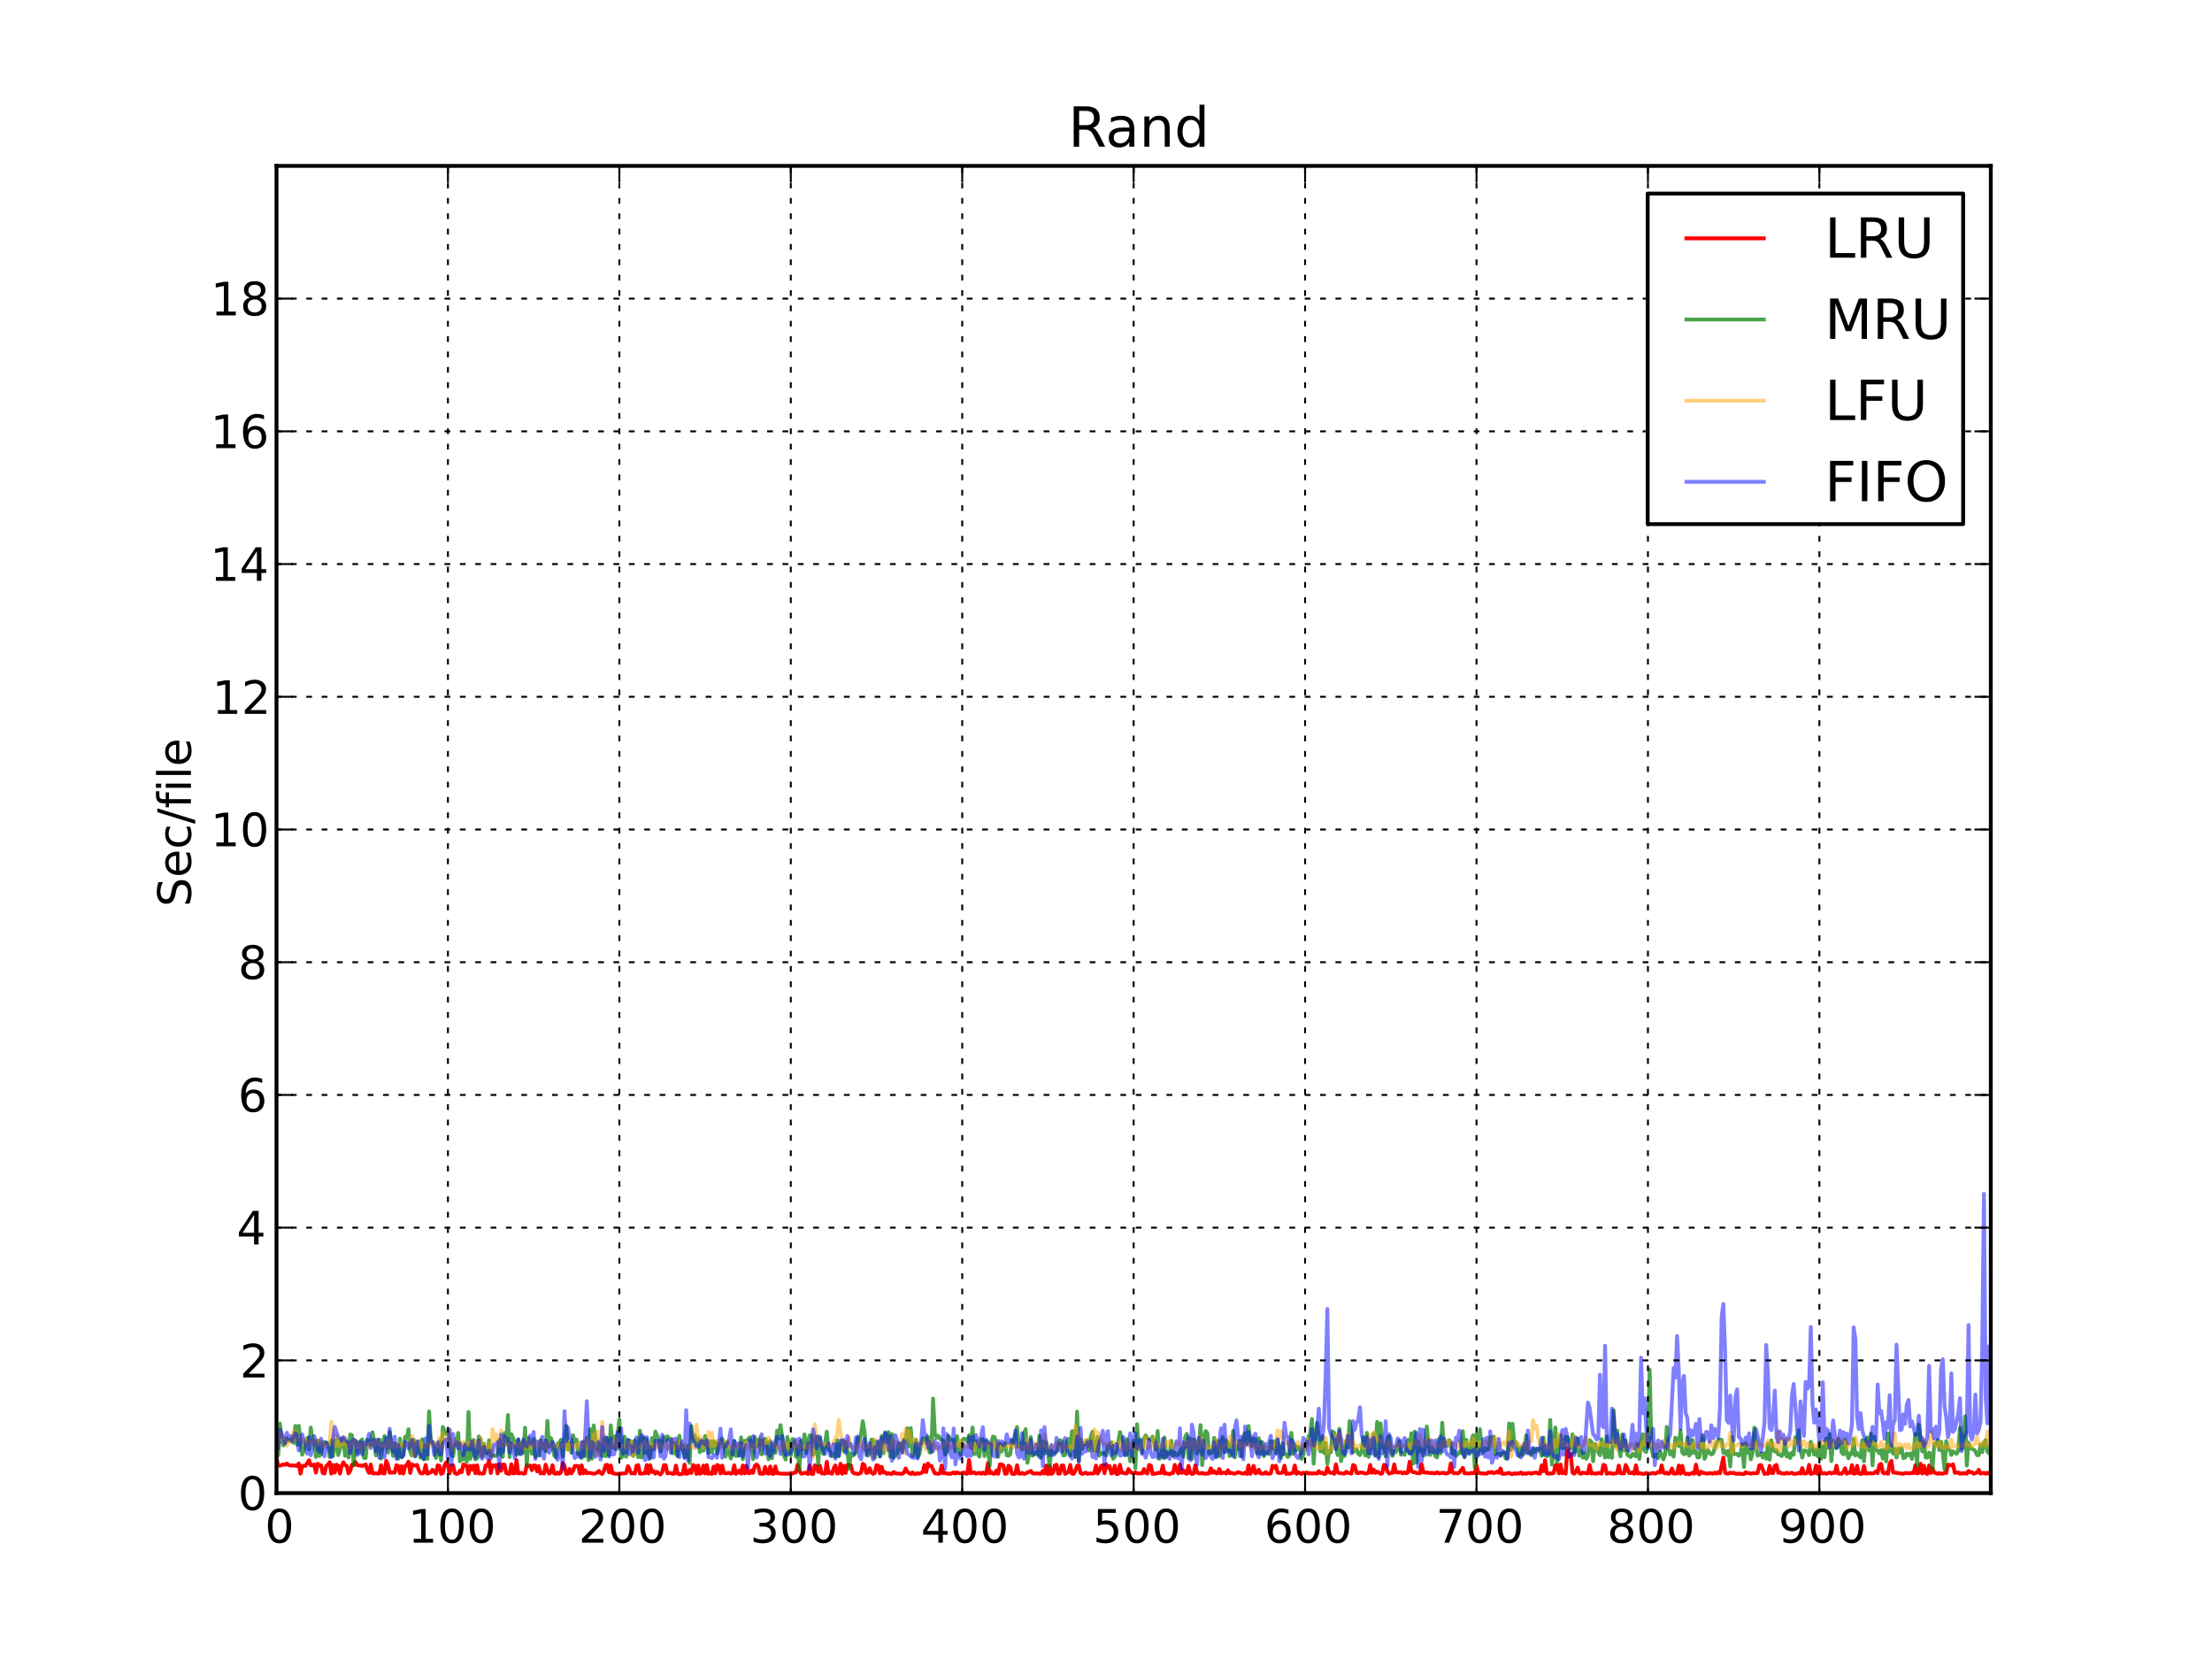 <?xml version="1.0" encoding="utf-8" standalone="no"?>
<!DOCTYPE svg PUBLIC "-//W3C//DTD SVG 1.1//EN"
  "http://www.w3.org/Graphics/SVG/1.1/DTD/svg11.dtd">
<!-- Created with matplotlib (http://matplotlib.sourceforge.net/) -->
<svg height="432pt" version="1.1" viewBox="0 0 576 432" width="576pt" xmlns="http://www.w3.org/2000/svg" xmlns:xlink="http://www.w3.org/1999/xlink">
 <defs>
  <style type="text/css">
*{stroke-linecap:square;stroke-linejoin:round;}
  </style>
 </defs>
 <g id="figure_1">
  <g id="patch_1">
   <path d="
M0 432
L576 432
L576 0
L0 0
z
" style="fill:#ffffff;"/>
  </g>
  <g id="axes_1">
   <g id="patch_2">
    <path d="
M72 388.8
L518.4 388.8
L518.4 43.2
L72 43.2
z
" style="fill:#ffffff;"/>
   </g>
   <g id="line2d_1">
    <path clip-path="url(#p7ff5b81e1d)" d="
M72 379.75
L72.446 381.608
L72.893 381.673
L73.786 381.339
L74.232 381.429
L74.678 381.096
L75.125 381.467
L75.571 381.609
L76.91 381.623
L77.357 381.733
L77.803 381.097
L78.25 383.721
L78.696 381.709
L79.142 381.742
L79.589 381.643
L80.482 380.233
L80.928 381.578
L81.374 381.598
L81.821 381.333
L82.267 383.461
L82.714 381.155
L83.16 381.586
L83.606 381.544
L84.053 383.577
L84.499 383.705
L84.946 381.733
L85.392 381.429
L85.838 380.747
L86.285 383.74
L86.731 381.488
L87.178 383.439
L87.624 381.403
L88.07 381.723
L88.517 383.724
L88.963 381.785
L89.41 380.784
L89.856 381.51
L90.302 381.726
L90.749 383.666
L91.195 383.006
L91.642 381.408
L92.088 381.524
L92.534 380.672
L92.981 381.482
L93.427 381.603
L93.874 381.609
L94.32 381.731
L95.213 381.357
L95.659 382.705
L96.106 383.536
L96.552 381.369
L96.998 383.635
L98.784 383.69
L99.23 381.546
L99.677 383.617
L100.123 383.695
L100.57 380.415
L101.016 381.432
L101.462 383.482
L102.802 383.418
L103.248 381.519
L103.694 381.752
L104.141 383.622
L104.587 381.796
L105.034 383.697
L105.48 381.775
L105.926 381.511
L106.373 380.618
L106.819 383.551
L107.266 381.313
L107.712 381.597
L108.158 381.615
L108.605 381.475
L109.051 382.791
L109.498 383.6
L109.944 383.702
L110.39 383.468
L110.837 381.464
L111.283 383.734
L112.176 383.353
L112.622 382.737
L113.515 383.751
L113.962 381.579
L114.408 381.693
L114.854 383.783
L115.301 383.612
L115.747 381.604
L116.194 380.781
L116.64 381.54
L117.086 383.674
L117.533 381.651
L117.979 381.55
L118.426 383.551
L118.872 383.8
L119.318 383.694
L119.765 382.918
L120.211 383.384
L120.658 381.32
L121.55 381.755
L121.997 383.791
L122.443 381.673
L122.89 382.644
L123.336 381.634
L123.782 383.62
L124.229 381.557
L124.675 383.694
L125.122 383.651
L125.568 383.728
L126.014 383.638
L126.461 381.577
L126.907 381.677
L127.354 380.351
L127.8 383.57
L128.246 381.575
L128.693 381.767
L129.139 381.475
L129.586 383.689
L130.032 381.259
L130.478 382.989
L130.925 381.378
L131.371 381.398
L131.818 383.564
L132.264 383.726
L132.71 383.76
L133.157 381.298
L133.603 383.649
L134.05 383.634
L134.496 380.243
L134.942 383.663
L135.835 383.54
L136.282 383.746
L136.728 383.655
L137.174 381.486
L137.621 381.754
L138.067 381.621
L138.514 382.835
L138.96 381.615
L139.406 381.622
L139.853 383.142
L140.299 381.783
L140.746 383.673
L141.192 383.553
L141.638 383.739
L142.085 381.404
L142.531 382.841
L142.978 383.726
L143.424 383.4
L143.87 381.558
L144.317 383.665
L144.763 383.778
L145.21 383.448
L145.656 383.758
L146.102 383.368
L146.549 380.987
L146.995 381.674
L147.442 383.761
L147.888 383.757
L148.334 382.517
L148.781 383.655
L149.227 383
L149.674 381.738
L150.12 381.695
L150.566 381.779
L151.013 383.761
L151.459 381.567
L151.906 383.637
L152.352 382.845
L152.798 383.622
L153.245 383.504
L154.584 383.744
L155.03 383.674
L155.477 383.467
L155.923 383.021
L156.37 383.522
L156.816 383.823
L157.262 383.074
L157.709 381.512
L158.155 381.456
L158.602 383.424
L159.048 381.612
L159.494 383.659
L159.941 383.646
L160.387 383.817
L162.619 383.67
L163.066 383.551
L163.512 381.787
L164.405 383.689
L164.851 383.602
L165.298 383.712
L165.744 381.658
L166.19 381.522
L166.637 383.723
L167.976 383.632
L168.422 381.494
L168.869 383.693
L169.315 381.549
L169.762 383.3
L170.208 383.073
L170.654 383.74
L171.101 383.288
L171.994 383.969
L172.44 383.362
L172.886 381.516
L173.333 381.551
L173.779 383.637
L174.226 383.538
L174.672 383.598
L175.118 383.774
L175.565 383.737
L176.011 381.634
L176.458 383.724
L176.904 383.908
L177.797 383.76
L178.243 381.379
L178.69 383.789
L179.136 383.676
L179.582 382.761
L180.029 383.568
L180.475 381.492
L180.922 381.742
L181.368 383.799
L181.814 381.622
L182.261 383.751
L182.707 383.541
L183.154 381.64
L183.6 383.702
L184.046 381.513
L184.493 383.771
L184.939 383.532
L185.386 383.813
L185.832 381.9
L186.278 383.638
L186.725 381.478
L187.171 381.698
L187.618 383.685
L188.064 381.642
L188.51 383.54
L188.957 383.669
L189.85 383.515
L190.296 383.712
L190.742 383.627
L191.189 381.559
L191.635 383.769
L192.082 383.444
L192.528 382.902
L192.974 383.721
L193.421 381.629
L193.867 383.688
L194.314 381.671
L194.76 383.561
L195.206 383.642
L195.653 382.908
L196.099 383.517
L196.546 381.731
L196.992 381.339
L197.438 381.756
L197.885 383.72
L198.778 383.758
L199.224 381.98
L199.67 383.599
L200.117 383.743
L200.563 381.866
L201.01 383.761
L201.456 383.797
L201.902 381.865
L202.349 383.616
L202.795 383.589
L203.242 383.741
L205.474 383.759
L205.92 383.56
L206.366 383.727
L206.813 383.479
L207.259 383.412
L207.706 381.428
L208.152 382.908
L208.598 383.705
L209.045 383.7
L209.491 383.523
L209.938 383.566
L210.384 383.825
L210.83 381.603
L211.277 383.767
L211.723 383.827
L212.17 381.572
L212.616 381.802
L213.062 383.294
L213.509 381.68
L213.955 383.649
L214.848 383.733
L215.294 380.642
L215.741 383.61
L216.187 383.424
L216.634 383.764
L217.08 382.39
L217.526 381.587
L217.973 383.713
L218.419 383.596
L218.866 381.17
L219.312 383.762
L219.758 381.704
L220.205 383.552
L220.651 381.48
L221.544 381.585
L221.99 383.302
L222.437 383.654
L223.33 383.8
L223.776 383.732
L224.222 383.461
L224.669 381.167
L225.115 381.509
L225.562 383.547
L226.008 383.472
L226.454 382.334
L226.901 383.422
L227.347 383.786
L227.794 383.569
L228.24 381.532
L228.686 381.657
L229.133 383.682
L229.579 381.943
L230.026 383.422
L230.472 383.38
L230.918 383.777
L231.365 383.602
L231.811 383.773
L232.258 383.793
L232.704 383.309
L233.15 383.661
L234.936 383.782
L235.382 383.469
L235.829 382.393
L236.275 383.302
L237.168 383.845
L237.614 383.418
L238.061 383.843
L238.507 383.806
L238.954 383.61
L239.4 383.752
L240.293 383.345
L240.739 381.484
L241.186 383.329
L241.632 381.088
L242.078 381.749
L242.525 381.705
L243.418 383.637
L244.31 383.777
L244.757 383.682
L245.203 381.611
L245.65 383.626
L246.096 383.533
L246.542 383.75
L246.989 383.719
L247.435 383.82
L248.328 383.417
L248.774 383.7
L249.221 383.397
L249.667 383.634
L250.56 383.594
L251.006 383.433
L251.453 383.722
L251.899 383.74
L252.346 380.19
L252.792 383.638
L253.685 383.411
L254.131 383.739
L255.024 383.497
L255.47 383.775
L255.917 383.467
L256.363 383.753
L256.81 383.721
L257.256 381.012
L257.702 383.636
L258.149 383.332
L258.595 383.744
L259.042 383.742
L259.488 382.904
L259.934 383.768
L260.381 381.323
L260.827 381.344
L261.274 381.626
L261.72 383.787
L262.166 383.699
L262.613 381.663
L263.059 382.01
L263.506 383.729
L263.952 383.846
L264.398 383.683
L264.845 381.56
L265.291 383.711
L265.738 383.762
L266.184 383.539
L266.63 383.775
L267.077 383.714
L267.523 383.415
L267.97 383.308
L268.416 383.032
L268.862 383.623
L269.309 383.726
L269.755 383.657
L271.094 383.739
L271.541 383.022
L271.987 383.711
L272.434 381.605
L272.88 383.872
L273.326 381.708
L273.773 383.813
L274.219 383.507
L274.666 381.581
L275.112 381.435
L275.558 383.737
L276.005 383.692
L276.451 381.625
L276.898 381.627
L277.344 383.781
L278.237 383.339
L278.683 381.48
L279.13 383.709
L279.576 383.787
L280.022 382.965
L280.469 381.677
L280.915 381.611
L281.362 383.549
L281.808 383.818
L282.701 383.481
L283.147 383.77
L284.04 383.658
L284.486 383.725
L284.933 383.591
L285.379 381.629
L285.826 383.707
L286.272 382.893
L286.718 381.724
L287.165 381.512
L287.611 383.626
L288.058 381.301
L288.504 382.161
L288.95 381.778
L289.397 383.706
L289.843 383.47
L290.29 381.66
L290.736 383.826
L291.182 383.8
L291.629 381.444
L292.075 383.503
L292.522 383.459
L292.968 383.688
L293.414 383.686
L293.861 382.546
L294.307 383.294
L295.2 383.744
L295.646 383.379
L296.093 383.671
L297.432 383.673
L297.878 382.536
L298.325 383.459
L298.771 383.723
L299.218 381.485
L299.664 381.631
L300.11 383.813
L300.557 383.698
L301.003 383.754
L301.45 383.549
L302.342 383.55
L302.789 381.652
L303.235 383.735
L303.682 383.642
L304.574 383.866
L305.021 383.607
L305.467 383.566
L305.914 381.457
L306.806 383.673
L307.253 381.37
L307.699 383.547
L308.146 382.837
L308.592 383.564
L309.038 383.767
L309.485 381.714
L309.931 383.544
L310.378 383.826
L310.824 383.686
L311.27 381.573
L311.717 383.387
L312.163 383.655
L312.61 383.674
L313.056 383.537
L313.502 383.752
L314.842 383.681
L315.288 382.345
L315.734 383.502
L316.181 383.073
L316.627 383.651
L317.074 383.638
L317.52 382.518
L317.966 383.696
L318.413 383.5
L318.859 383.466
L319.306 383.707
L319.752 382.873
L320.198 383.586
L320.645 383.552
L321.538 383.749
L322.43 383.357
L323.323 383.635
L323.77 383.74
L324.216 383.504
L324.662 383.806
L325.109 381.592
L325.555 383.789
L326.002 383.06
L326.448 381.713
L326.894 383.642
L327.341 383.487
L327.787 382.732
L328.234 383.678
L329.126 383.743
L329.573 383.348
L330.019 383.753
L330.912 383.655
L331.358 381.678
L331.805 382.175
L332.251 381.661
L332.698 383.461
L333.144 383.589
L333.59 383.567
L334.037 383.367
L334.483 381.647
L334.93 383.814
L335.376 383.703
L335.822 383.771
L336.715 383.508
L337.162 381.61
L337.608 383.774
L338.054 383.371
L338.947 383.808
L339.394 383.496
L339.84 383.706
L340.286 383.421
L340.733 383.726
L341.179 383.571
L341.626 383.73
L342.072 383.608
L342.965 383.704
L343.411 383.09
L343.858 383.58
L344.304 383.482
L344.75 383.835
L345.197 383.732
L345.643 382.145
L346.09 383.329
L346.536 383.545
L346.982 383.459
L347.429 383.781
L347.875 381.313
L348.322 383.39
L348.768 383.588
L350.107 383.733
L350.554 383.257
L351 383.558
L351.446 383.555
L351.893 383.734
L352.339 381.504
L352.786 381.685
L353.232 383.536
L353.678 383.614
L354.125 383.418
L355.018 383.525
L355.464 383.677
L355.91 383.666
L356.357 383.507
L356.803 381.472
L357.25 383.501
L357.696 382.711
L358.142 383.544
L358.589 383.179
L359.482 383.765
L359.928 383.651
L360.374 381.446
L360.821 381.534
L361.267 383.14
L361.714 383.72
L362.16 383.566
L362.606 383.531
L363.053 381.327
L363.499 383.391
L364.838 383.417
L365.285 383.652
L365.731 383.405
L366.178 383.632
L366.624 383.429
L367.07 380.624
L367.517 383.033
L367.963 383.359
L368.41 383.352
L368.856 383.578
L369.749 383.64
L370.195 381.298
L370.642 383.392
L371.981 383.493
L372.427 383.614
L372.874 383.516
L373.32 383.637
L373.766 383.64
L374.213 383.374
L374.659 383.667
L375.998 383.508
L376.445 383.722
L376.891 383.63
L377.338 383.398
L377.784 381.083
L378.23 383.359
L378.677 383.663
L379.123 383.559
L379.57 383.683
L380.016 383.415
L380.909 382.24
L381.355 383.642
L382.694 383.69
L383.141 383.554
L384.034 383.634
L384.48 381.564
L384.926 383.517
L385.819 383.67
L387.158 383.732
L387.605 383.372
L388.051 383.492
L388.498 383.289
L388.944 383.6
L389.39 383.471
L389.837 383.211
L390.283 383.509
L390.73 382.382
L391.176 383.783
L392.069 383.731
L392.962 383.521
L393.408 383.785
L393.854 383.875
L394.301 383.645
L394.747 383.783
L395.194 383.622
L395.64 383.7
L396.086 383.43
L396.533 383.805
L396.979 383.658
L397.426 383.785
L397.872 383.556
L398.318 383.573
L398.765 383.745
L399.211 383.548
L400.104 383.455
L400.55 383.707
L400.997 383.746
L401.443 381.595
L401.89 383.082
L402.336 380.254
L402.782 383.6
L403.229 383.762
L403.675 383.624
L404.122 383.709
L404.568 383.57
L405.014 381.574
L405.461 381.519
L405.907 383.645
L406.354 381.357
L406.8 383.622
L407.246 383.354
L407.693 383.738
L408.139 377.191
L408.586 379.324
L409.032 378.682
L409.478 383.473
L409.925 383.751
L410.371 383.204
L410.818 382.154
L411.264 383.628
L411.71 383.753
L412.157 383.481
L413.496 383.67
L413.942 381.485
L414.389 383.704
L414.835 383.568
L415.282 383.739
L415.728 383.711
L416.174 383.542
L417.067 383.712
L417.514 381.437
L417.96 381.647
L418.406 383.756
L419.299 383.537
L419.746 383.744
L420.638 383.679
L421.085 383.575
L421.531 381.635
L421.978 383.632
L422.87 383.687
L423.317 381.48
L423.763 382.363
L424.21 383.552
L424.656 383.601
L425.102 383.381
L425.549 383.766
L425.995 381.579
L426.442 383.72
L426.888 383.614
L427.781 383.792
L428.227 383.786
L428.674 383.563
L429.12 383.772
L429.566 383.771
L430.459 383.555
L430.906 383.715
L431.352 383.608
L431.798 383.311
L432.245 383.452
L432.691 381.584
L433.138 383.467
L433.584 383.703
L434.03 383.479
L434.477 383.782
L434.923 383.46
L435.37 382.397
L435.816 383.727
L436.709 383.692
L437.155 381.617
L437.602 383.736
L438.048 381.703
L438.494 383.492
L438.941 383.807
L439.387 383.729
L439.834 383.881
L440.726 383.521
L441.173 383.768
L441.619 381.386
L442.066 383.591
L442.512 383.929
L442.958 383.196
L443.405 383.537
L444.744 383.738
L445.19 383.591
L446.083 383.731
L446.53 383.475
L446.976 383.726
L447.422 383.349
L447.869 383.656
L448.762 379.546
L449.208 383.519
L449.654 383.719
L450.101 383.702
L450.547 383.482
L450.994 383.603
L451.44 383.498
L451.886 383.749
L452.333 383.786
L452.779 383.705
L454.118 383.856
L454.565 383.358
L455.011 383.617
L455.458 383.577
L455.904 383.755
L456.35 383.618
L457.243 383.642
L457.69 383.531
L458.136 381.569
L458.582 381.504
L459.475 383.802
L459.922 383.668
L460.368 383.759
L460.814 381.696
L461.261 383.553
L461.707 383.576
L462.154 381.678
L462.6 381.475
L463.046 383.526
L463.493 383.37
L463.939 383.717
L464.386 383.668
L464.832 383.737
L465.278 383.509
L465.725 383.7
L466.618 383.518
L467.064 383.783
L467.957 383.728
L468.403 383.493
L468.85 383.717
L469.296 382.292
L469.742 383.69
L470.189 383.686
L470.635 383.504
L471.082 381.454
L471.528 383.807
L471.974 383.599
L472.421 383.609
L472.867 381.646
L473.314 383.806
L473.76 381.854
L474.206 383.635
L474.653 383.697
L475.099 383.568
L475.546 383.771
L476.438 383.446
L476.885 383.699
L477.331 383.489
L477.778 383.562
L478.224 381.668
L478.67 383.714
L479.563 383.741
L480.01 383.278
L480.456 382.328
L480.902 383.746
L481.349 383.477
L481.795 383.531
L482.242 381.524
L482.688 383.736
L483.134 383.662
L483.581 381.703
L484.027 383.684
L484.474 383.782
L484.92 383.75
L485.366 381.759
L485.813 383.741
L486.259 383.629
L487.598 383.678
L488.045 383.588
L488.491 383.123
L488.938 383.616
L489.384 381.465
L489.83 381.189
L490.277 383.426
L490.723 383.692
L491.17 383.457
L491.616 383.786
L492.062 381.154
L492.509 380.412
L492.955 383.409
L495.634 383.782
L496.08 383.566
L496.526 383.635
L496.973 383.589
L497.419 383.674
L497.866 383.502
L498.312 383.615
L498.758 381.544
L499.205 383.683
L499.651 383.503
L500.098 381.156
L500.544 383.704
L500.99 381.677
L501.437 383.587
L501.883 383.831
L502.33 381.6
L502.776 383.535
L503.222 382.368
L503.669 383.462
L504.562 383.77
L505.008 383.588
L505.454 383.751
L505.901 383.72
L506.347 383.533
L506.794 383.585
L507.24 381.393
L508.133 381.584
L508.579 381.317
L509.026 383.527
L509.918 383.406
L510.365 383.773
L510.811 383.612
L511.258 383.735
L511.704 383.574
L512.15 383.752
L512.597 383.052
L513.043 383.372
L513.49 383.352
L513.936 383.746
L514.829 383.445
L515.275 382.738
L515.722 383.729
L516.614 383.525
L517.061 383.755
L517.507 383.495
L517.954 383.746
L517.954 383.746" style="fill:none;stroke:#ff0000;"/>
   </g>
   <g id="line2d_2">
    <path clip-path="url(#p7ff5b81e1d)" d="
M72 377.093
L72.446 378.954
L72.893 370.696
L73.339 374.63
L73.786 376.372
L74.232 375.83
L74.678 374.542
L75.125 375.172
L75.571 375.011
L76.018 374.666
L76.464 375.702
L76.91 371.306
L77.357 376.219
L77.803 371.275
L78.25 375.627
L78.696 378.783
L79.142 377.761
L80.035 374.486
L80.482 377.416
L80.928 371.747
L81.374 375.067
L81.821 375.721
L82.267 379.394
L82.714 375.114
L83.16 379.105
L83.606 378.528
L84.053 375.516
L84.499 375.551
L84.946 375.846
L85.392 375.858
L85.838 379.373
L86.285 375.138
L86.731 379.17
L87.178 375.795
L87.624 374.925
L88.07 378.888
L88.517 377.434
L88.963 374.599
L89.41 374.731
L89.856 379.086
L90.302 375.499
L90.749 379.543
L91.195 373.543
L91.642 373.748
L92.088 381.463
L92.534 375.11
L92.981 375.551
L93.427 378.478
L93.874 375.255
L94.32 374.821
L94.766 379.609
L95.213 379.678
L95.659 374.946
L96.106 375.311
L96.552 376.216
L96.998 372.954
L97.445 375.366
L97.891 378.984
L98.338 375.497
L98.784 374.859
L99.23 379.797
L99.677 375.534
L100.123 373.932
L101.016 378.252
L101.462 372.902
L102.355 379.123
L102.802 375.88
L103.248 378.85
L103.694 379.831
L104.141 374.6
L104.587 379.467
L105.034 378.941
L105.48 374.161
L105.926 374.443
L106.373 372.171
L106.819 378.046
L107.266 379.01
L107.712 374.838
L108.158 379.202
L108.605 376.224
L109.051 375.317
L109.498 379.593
L109.944 374.783
L110.39 380.018
L110.837 376.401
L111.283 379.905
L111.73 367.536
L112.176 375.554
L112.622 375.406
L113.069 376.361
L113.515 379.667
L113.962 378.599
L114.408 375.278
L114.854 380.276
L115.301 371.562
L116.194 373.4
L116.64 372.981
L117.086 375.11
L117.533 378.771
L117.979 379.237
L118.426 376.196
L118.872 376.171
L119.318 373.131
L119.765 380.536
L120.211 378.773
L120.658 380.068
L121.104 375.942
L121.55 380.713
L121.997 367.66
L122.443 379.894
L122.89 378.518
L123.336 374.944
L123.782 380.033
L124.229 379.747
L124.675 374.042
L125.122 374.635
L125.568 379.302
L126.014 375.938
L126.461 378.188
L126.907 378.445
L127.354 375.035
L127.8 379.212
L128.246 378.939
L128.693 379.133
L129.139 379.104
L129.586 378.507
L130.032 374.917
L130.478 378.675
L130.925 379.352
L131.371 373.158
L131.818 376.126
L132.264 368.461
L132.71 379.418
L133.157 373.43
L134.05 375.603
L134.496 378.809
L134.942 374.82
L135.389 378.646
L135.835 375.633
L136.282 378.194
L136.728 371.79
L137.174 381.47
L137.621 374.458
L138.067 376.129
L138.514 378.55
L138.96 374.714
L139.406 379.351
L139.853 378.914
L140.299 378.968
L140.746 375.011
L141.192 377.098
L141.638 375.916
L142.085 377.892
L142.531 370.024
L142.978 376.66
L143.424 374.423
L143.87 375.65
L144.317 379.019
L144.763 379.523
L145.21 375.93
L145.656 375.661
L146.102 374.905
L146.549 379.271
L147.442 371.25
L147.888 377.457
L148.334 375.815
L148.781 378.301
L149.227 373.713
L149.674 375.59
L150.12 374.855
L150.566 378.674
L151.013 378.51
L151.459 379.681
L151.906 375.446
L152.352 379.131
L152.798 374.464
L153.245 380.239
L153.691 372.18
L154.138 379.847
L154.584 371.18
L155.477 377.525
L155.923 375.667
L156.37 377.822
L156.816 379.204
L157.262 374.55
L157.709 379.186
L158.155 374.413
L158.602 378.907
L159.048 371.164
L159.494 376.964
L159.941 374.043
L160.387 377.372
L161.28 369.647
L161.726 379.625
L162.173 379.168
L162.619 374.12
L163.066 379.345
L163.512 375.208
L163.958 375.112
L164.405 375.445
L164.851 379.108
L165.298 375.02
L165.744 377.982
L166.19 379.454
L166.637 372.55
L167.083 379.544
L167.53 374.343
L167.976 378.321
L168.422 374.739
L168.869 378.846
L169.315 379.77
L169.762 374.469
L170.208 377.423
L170.654 372.773
L171.547 374.786
L171.994 378.004
L172.44 375.57
L172.886 374.175
L173.333 375.283
L173.779 374.009
L174.226 374.561
L174.672 374.681
L175.118 378.418
L175.565 375.798
L176.011 378.62
L176.458 379.201
L176.904 373.859
L177.35 377.254
L177.797 376.565
L178.243 379.417
L178.69 379.304
L179.136 376.521
L179.582 380.946
L180.029 371.355
L180.475 375.25
L180.922 373.773
L181.368 376.26
L181.814 374.721
L182.261 378.181
L182.707 375.273
L183.154 377.747
L183.6 373.924
L184.493 378.345
L184.939 375.307
L185.386 378.205
L185.832 375.264
L186.278 375.646
L186.725 378.481
L187.171 376.224
L187.618 375.754
L188.064 374.61
L188.51 375.744
L188.957 379.288
L189.403 375.584
L189.85 378.076
L190.296 379.786
L190.742 378.558
L191.189 375.256
L191.635 379.133
L192.528 378.826
L192.974 374.29
L193.421 379.954
L193.867 375.203
L194.314 375.192
L194.76 374.868
L195.206 374.283
L195.653 376.298
L196.099 379.959
L196.546 374.19
L196.992 376.626
L197.438 374.937
L197.885 374.987
L198.331 378.719
L198.778 375.172
L199.224 374.67
L199.67 375.948
L200.117 379.993
L200.563 375.213
L201.01 379.712
L201.456 376.376
L201.902 378.342
L202.349 372.537
L202.795 374.544
L203.242 371.111
L203.688 374.37
L204.134 379.028
L204.581 380.069
L205.027 374.203
L205.92 378.996
L206.366 374.69
L206.813 375.458
L207.259 379.336
L207.706 376.673
L208.152 382.715
L208.598 375.141
L209.045 377.382
L209.491 373.52
L209.938 378.382
L210.384 375.537
L210.83 373.793
L211.277 373.774
L211.723 378.779
L212.17 378.413
L212.616 374.076
L213.062 381.36
L213.509 374.445
L213.955 377.533
L214.402 378.604
L215.294 372.804
L215.741 377.374
L216.187 377.845
L216.634 379.225
L217.08 378.778
L217.526 379.281
L217.973 375.015
L218.419 379.232
L218.866 376.14
L219.312 375.173
L219.758 377.941
L220.205 375.487
L220.651 377.509
L221.098 382.408
L221.544 378.423
L221.99 379.048
L222.437 378.813
L222.883 378.142
L223.33 374.427
L223.776 375.302
L224.222 373.409
L224.669 370.091
L225.115 372.802
L225.562 377.496
L226.008 379.027
L226.454 378.479
L226.901 374.861
L227.347 374.982
L227.794 379.662
L228.24 375.503
L228.686 375.741
L229.133 379.211
L229.579 373.931
L230.026 378.435
L230.472 373.168
L230.918 375.601
L231.365 372.9
L231.811 379.359
L232.258 373.429
L232.704 379.586
L233.597 378.458
L234.043 375.816
L234.49 376.071
L234.936 377.955
L235.382 374.803
L235.829 375.174
L236.275 371.909
L236.722 376.596
L237.168 371.885
L237.614 379.117
L238.061 378.119
L238.507 374.896
L238.954 379.436
L239.4 378.703
L239.846 376.297
L240.293 374.561
L240.739 374.446
L241.186 375.744
L241.632 374.138
L242.078 378.246
L242.525 378.186
L242.971 364.199
L243.418 373.197
L243.864 374.385
L244.31 373.877
L244.757 374.692
L245.65 375.118
L246.096 378.721
L246.542 377.96
L246.989 373.942
L247.435 374.824
L248.328 374.994
L248.774 377.929
L249.221 373.992
L249.667 377.596
L250.114 378.83
L250.56 374.999
L251.006 374.623
L251.453 374.74
L251.899 375.322
L252.346 373.725
L252.792 376.984
L253.238 371.725
L253.685 378.683
L254.131 375.27
L254.578 378.493
L255.024 379.304
L255.47 374.835
L255.917 374.75
L256.363 379.162
L256.81 375.218
L257.256 376.379
L257.702 381.676
L258.149 375.515
L258.595 374.067
L259.042 374.263
L259.488 377.6
L259.934 379.315
L260.381 375.933
L260.827 377.973
L261.274 376.386
L261.72 375.812
L262.166 378.945
L262.613 379.06
L263.059 378.702
L263.506 375.019
L263.952 375.899
L264.845 371.603
L265.291 376.688
L265.738 375.757
L266.184 377.491
L266.63 373.202
L267.077 372.15
L267.523 380.917
L267.97 378.642
L268.416 374.222
L268.862 379.058
L269.755 378.227
L270.202 378.833
L270.648 373.879
L271.094 379.622
L271.541 375.294
L271.987 378.498
L272.434 375.527
L272.88 377.826
L273.326 381.796
L273.773 377.634
L274.219 378.471
L275.112 378.066
L275.558 376.068
L276.005 375.011
L276.451 375.296
L276.898 379.013
L277.344 378.912
L277.79 375.314
L278.237 374.661
L278.683 378.978
L279.13 372.722
L279.576 372.684
L280.022 379.427
L280.469 367.576
L280.915 380.448
L281.362 374.852
L281.808 377.224
L282.254 376.227
L283.147 375.065
L283.594 377.714
L284.04 374.096
L284.486 372.815
L284.933 377.745
L285.379 377.863
L285.826 374.194
L286.272 379.02
L286.718 378.354
L287.165 378.567
L287.611 378.329
L288.058 378.999
L288.504 376.591
L288.95 376.757
L289.397 375.612
L289.843 379.849
L290.29 379.299
L290.736 378.104
L291.629 372.889
L292.522 376.103
L292.968 378.927
L293.414 374.771
L294.307 380.528
L294.754 378.596
L295.2 375.189
L295.646 382.362
L296.093 370.884
L296.539 377.393
L296.986 375.209
L297.432 378.316
L297.878 374.717
L298.325 373.77
L298.771 374.57
L299.664 375.073
L300.11 374.091
L301.003 377.479
L301.45 372.617
L301.896 379.883
L302.342 377.87
L302.789 379.555
L303.235 374.319
L303.682 379.435
L304.128 378.12
L304.574 378.551
L305.021 375.198
L305.467 379.044
L305.914 378.341
L306.36 378.916
L306.806 378.871
L307.699 377.071
L308.146 379.312
L308.592 374.292
L309.038 373.372
L309.485 379.724
L309.931 374.631
L310.378 379.889
L310.824 374.832
L311.27 375.452
L311.717 378.49
L312.163 376.686
L312.61 371.097
L313.056 381.503
L313.502 374.25
L313.949 372.644
L314.395 373.179
L314.842 378.481
L315.288 378.405
L315.734 378.1
L316.181 374.387
L316.627 379.327
L317.074 375.224
L317.52 379.236
L317.966 375.205
L318.413 374.188
L318.859 378.232
L319.306 375.117
L319.752 375.611
L320.198 379.164
L320.645 378.538
L321.091 372.65
L321.538 379.503
L321.984 376.501
L322.43 377.283
L322.877 375.161
L323.323 379.307
L323.77 374.577
L324.216 373.165
L324.662 375.899
L325.109 371.328
L325.555 374.789
L326.002 376.424
L326.448 374.588
L326.894 374.9
L327.341 378.467
L327.787 374.494
L328.234 378.661
L328.68 375.535
L329.126 379.188
L329.573 378.298
L330.019 378.144
L330.466 378.654
L330.912 375.304
L331.358 377.209
L331.805 375.276
L332.251 378.359
L332.698 374.788
L333.144 377.903
L333.59 379.624
L334.037 375.862
L334.483 378.648
L334.93 378.663
L335.376 379.416
L335.822 378.841
L336.269 373.106
L336.715 378.612
L337.162 376.146
L337.608 377.628
L338.054 376.719
L338.501 377.057
L338.947 379.878
L339.394 378.752
L339.84 376.441
L340.286 376.19
L340.733 374.11
L341.179 373.245
L341.626 369.526
L342.072 381.136
L342.518 373.911
L342.965 370.522
L343.858 377.969
L344.304 374.009
L344.75 378.32
L345.197 375.803
L345.643 381.186
L346.09 377.755
L346.536 378.169
L346.982 372.736
L347.429 373.096
L347.875 376.732
L348.322 378.891
L348.768 372.071
L349.214 380.484
L349.661 378.031
L350.107 379.14
L350.554 375.121
L351 376.92
L351.446 370.06
L351.893 372.737
L352.339 378.205
L352.786 377.482
L353.232 377.371
L353.678 378.524
L354.125 378.911
L354.571 377.697
L355.018 374.247
L355.464 378.98
L355.91 373.111
L356.357 379.387
L357.25 376.32
L357.696 373.381
L358.142 378.885
L358.589 370.262
L359.035 379.396
L359.482 370.645
L359.928 376.913
L360.374 376.359
L360.821 379.249
L361.267 374.452
L361.714 373.928
L362.16 377.75
L362.606 379.134
L363.053 377.869
L363.499 378.124
L363.946 377.218
L364.392 375.224
L364.838 378.797
L365.285 378.314
L365.731 378.836
L366.178 377.483
L366.624 374.899
L367.07 378.477
L367.517 373.208
L367.963 381.163
L368.41 372.783
L368.856 380.821
L369.302 375.382
L369.749 377.893
L370.195 377.193
L370.642 379.076
L371.088 376.739
L371.534 371.456
L371.981 376.017
L372.427 378.863
L372.874 376.922
L373.32 377.617
L373.766 379.185
L374.213 379.504
L374.659 374.715
L375.106 378.454
L375.552 370.478
L375.998 376.576
L376.445 375.609
L376.891 376.511
L377.338 374.992
L377.784 376.053
L378.23 378.5
L378.677 377.758
L379.123 379.125
L379.57 378.707
L380.016 378.027
L380.462 378.412
L380.909 372.68
L381.355 379.469
L381.802 374.911
L382.248 377.963
L382.694 378.544
L383.141 375.139
L383.587 373.763
L384.034 382.056
L384.48 373.476
L384.926 378.912
L385.373 372.16
L385.819 377.562
L386.266 378.204
L386.712 377.144
L387.158 377.543
L387.605 377.356
L388.051 374.293
L388.498 374.475
L388.944 374.081
L389.39 378.676
L390.283 378.504
L390.73 379.012
L391.176 378.322
L391.622 378.22
L392.069 379.774
L392.515 379.6
L392.962 370.669
L393.408 377.565
L393.854 370.758
L394.301 375.54
L394.747 375.524
L395.194 376.896
L395.64 379.226
L396.086 376.893
L396.533 378.863
L396.979 377.151
L397.426 373.741
L397.872 378.236
L398.318 378.134
L398.765 378.963
L399.211 377.207
L399.658 378.074
L400.104 377.335
L400.55 377.296
L400.997 377.106
L401.443 379.105
L401.89 374.328
L402.336 378.92
L402.782 379.256
L403.229 378.913
L403.675 369.74
L404.122 381.385
L404.568 375.62
L405.014 371.734
L405.461 380.798
L405.907 376.503
L406.354 373.718
L406.8 376.989
L407.246 377.131
L407.693 374.162
L408.139 374.247
L408.586 375.539
L409.032 377.178
L409.478 373.515
L409.925 378.24
L410.371 377.835
L410.818 374.573
L411.264 379.033
L411.71 377.768
L412.157 379.559
L412.603 378.502
L413.05 379.862
L413.496 379.042
L413.942 375.042
L414.389 375.408
L414.835 380.51
L415.282 376.041
L415.728 376.755
L416.174 378.101
L416.621 378.938
L417.067 374.756
L417.514 377.557
L417.96 379.54
L418.406 374.047
L418.853 379.465
L419.299 377.896
L419.746 379.613
L420.192 367.259
L420.638 376.544
L421.085 372.498
L421.531 377.247
L421.978 379.222
L422.424 373.549
L422.87 377.698
L423.317 375.109
L423.763 378.844
L424.656 379.407
L425.102 378.58
L425.549 378.979
L425.995 379.215
L426.442 376.02
L426.888 379.907
L427.334 375.812
L427.781 373.48
L428.227 377.77
L428.674 378.099
L429.12 373.724
L429.566 356.613
L430.013 376.8
L430.459 379.208
L430.906 379.314
L431.352 378.645
L431.798 379.709
L432.245 378.033
L432.691 378.729
L433.138 380.017
L433.584 378.787
L434.03 371.553
L434.477 377.095
L434.923 378.734
L435.37 377.905
L435.816 379.309
L436.262 374.377
L436.709 374.746
L437.155 376.568
L437.602 372.514
L438.048 378.182
L438.494 378.661
L438.941 378.514
L439.387 374.318
L439.834 379.053
L440.28 378.477
L440.726 374.97
L441.173 378.372
L441.619 377.971
L442.066 379.542
L442.512 379.437
L443.405 373.721
L443.851 379.881
L444.744 377.583
L445.19 378.304
L445.637 378.744
L446.083 378.475
L446.976 375.701
L447.422 375.2
L447.869 374.873
L448.315 374.941
L448.762 378.317
L449.208 377.867
L449.654 378.855
L450.101 377.776
L450.547 381.862
L450.994 374.162
L451.44 378.626
L452.333 378.594
L452.779 379.085
L453.226 378.588
L453.672 376.051
L454.118 382.017
L454.565 375.858
L455.011 378.312
L455.458 377.477
L455.904 380.018
L456.35 378.395
L456.797 371.773
L457.243 376.535
L457.69 379.046
L458.582 378.503
L459.029 379.547
L459.475 378.38
L459.922 379.84
L460.368 375.984
L460.814 380.107
L461.261 375.086
L461.707 377.446
L462.154 377.993
L462.6 377.597
L463.046 378.742
L463.493 378.72
L463.939 379.164
L464.386 378.678
L464.832 375.287
L465.278 379.301
L465.725 378.485
L466.171 379.664
L466.618 378.267
L467.064 378.804
L467.51 374.266
L467.957 375.671
L468.403 372.426
L468.85 377.343
L469.296 379.561
L469.742 377.716
L470.189 377.78
L470.635 378.022
L471.082 378.917
L471.528 375.419
L471.974 376.804
L472.421 378.778
L472.867 377.495
L473.314 379.18
L473.76 375.654
L474.206 379.854
L474.653 376.581
L475.099 379.459
L475.546 374.639
L475.992 376.954
L476.438 373.453
L476.885 380.459
L477.331 375.209
L477.778 376.652
L478.224 377.038
L478.67 374.741
L479.117 375.577
L479.563 378.209
L480.01 378.72
L480.456 374.968
L480.902 378.496
L481.349 379.737
L481.795 378.387
L482.242 378.64
L482.688 374.688
L483.134 379.034
L483.581 378.355
L484.474 379.52
L484.92 375.043
L485.366 380.532
L485.813 375.065
L486.259 374.298
L486.706 377.697
L487.152 373.343
L487.598 381.558
L488.045 374.106
L488.491 377.605
L488.938 377.701
L489.384 378.456
L489.83 377.617
L490.277 379.823
L490.723 377.511
L491.17 380.546
L491.616 373.229
L492.062 377.948
L492.509 376.103
L492.955 378.502
L493.402 377.295
L493.848 379.534
L494.294 377.21
L494.741 378.24
L495.187 377.055
L495.634 379.698
L496.08 379.542
L496.526 378.502
L496.973 378.947
L497.419 378.455
L497.866 379.886
L498.312 378.099
L498.758 373.349
L499.205 381.669
L499.651 370.992
L500.544 377.944
L500.99 375.565
L501.437 379.522
L501.883 379.538
L502.33 378.258
L502.776 378.616
L503.222 382.598
L503.669 375.958
L504.115 376.309
L504.562 375.005
L505.008 377.588
L505.454 375.444
L505.901 378.349
L506.347 382.619
L506.794 375.25
L507.24 377.337
L507.686 377.546
L508.133 378.873
L508.579 377.957
L509.026 378.175
L509.472 378.578
L509.918 377.827
L510.365 371.81
L510.811 377.289
L511.258 376.671
L511.704 368.807
L512.15 381.638
L512.597 375.65
L513.043 376.943
L513.49 377.297
L513.936 377.449
L514.382 377.891
L514.829 378.93
L515.275 378.917
L515.722 376.192
L516.168 378.144
L516.614 375.729
L517.061 374.977
L517.507 378.028
L517.954 378.414
L517.954 378.414" style="fill:none;opacity:0.7;stroke:#008000;"/>
   </g>
   <g id="line2d_3">
    <path clip-path="url(#p7ff5b81e1d)" d="
M72 378.016
L72.446 376.281
L72.893 373.075
L73.339 374.676
L73.786 374.212
L74.232 374.88
L74.678 376.502
L75.125 375.091
L75.571 375.607
L76.018 375.146
L76.464 372.795
L76.91 372.809
L77.357 375.047
L77.803 374.319
L78.25 374.523
L79.142 375.345
L79.589 374.777
L80.035 376.721
L80.482 375.817
L80.928 375.38
L81.374 375.74
L81.821 374.846
L82.267 375.448
L82.714 376.248
L83.16 375.126
L83.606 376.346
L84.053 375.826
L84.499 376.567
L84.946 376.395
L85.392 376.084
L85.838 376.113
L86.285 370.256
L86.731 374.549
L87.178 376.4
L87.624 373.918
L88.07 376.642
L88.517 376.251
L88.963 376.188
L89.41 374.138
L89.856 375.828
L90.302 376.122
L90.749 377.281
L92.088 374.907
L92.534 377.053
L92.981 376.663
L93.427 375.828
L93.874 377.434
L94.32 376.344
L94.766 375.985
L95.213 376.39
L95.659 375.903
L96.106 376.594
L96.552 375.694
L96.998 376.666
L97.445 376.073
L97.891 375.011
L98.338 375.799
L98.784 376.054
L99.23 376.522
L99.677 376.526
L100.123 375.87
L100.57 376.761
L101.016 374.968
L101.462 376.878
L101.909 375.461
L102.355 376.742
L102.802 376.646
L103.248 375.98
L103.694 376.764
L104.141 376
L104.587 376.075
L105.034 376.686
L105.48 376.349
L105.926 376.397
L106.373 376.278
L106.819 375.455
L107.266 373.908
L107.712 379.045
L108.158 375.187
L108.605 376.05
L109.051 375.453
L109.498 376.938
L109.944 375.914
L110.39 376.556
L110.837 376.712
L111.283 375.963
L111.73 376.46
L112.176 375.29
L112.622 376.11
L113.069 375.94
L113.962 376.751
L114.408 374.47
L114.854 377.308
L115.301 373.102
L115.747 374.671
L116.64 375.433
L117.086 372.446
L117.533 377.344
L117.979 376.279
L118.426 374.874
L118.872 375.379
L119.318 376.6
L119.765 375.782
L120.211 376.403
L120.658 375.443
L121.104 375.991
L121.55 376.803
L121.997 375.786
L122.443 376.165
L122.89 375.23
L123.336 376.449
L123.782 375.303
L124.229 376.98
L124.675 377.309
L125.122 374.472
L125.568 379.421
L126.014 376.181
L126.461 376.956
L126.907 376.684
L127.354 376.068
L127.8 379.493
L128.246 372.16
L128.693 375.054
L129.139 373.407
L129.586 375.531
L130.032 376.523
L130.478 372.434
L130.925 376.313
L131.371 374.881
L131.818 375.915
L132.264 376.514
L132.71 376.075
L133.157 377.048
L133.603 376.82
L134.05 375.865
L134.496 375.879
L134.942 376.763
L135.389 375.955
L135.835 376.759
L136.282 377.312
L136.728 376.878
L137.174 375.595
L137.621 375.069
L138.067 377.048
L138.514 376.018
L138.96 376.067
L139.853 376.584
L140.299 375.302
L140.746 376.769
L141.192 375.621
L141.638 377.376
L142.085 376.693
L142.531 375.636
L142.978 376.866
L143.424 376.423
L143.87 376.375
L144.317 376.837
L145.656 376.099
L146.102 376.436
L146.549 376.421
L146.995 376.93
L147.442 375.229
L147.888 377.562
L148.334 376.097
L149.674 376.842
L150.12 376.08
L150.566 377.032
L151.013 375.535
L151.459 375.835
L151.906 377.043
L152.352 376.66
L152.798 374.506
L153.245 377.632
L153.691 375.495
L154.138 377.288
L154.584 373.5
L155.03 378.819
L155.477 372.699
L155.923 378.756
L156.816 370.227
L157.262 375.957
L157.709 376.142
L158.155 377.003
L158.602 377.215
L159.048 376.777
L159.494 375.529
L159.941 376.599
L160.387 374.408
L160.834 376.747
L161.726 376.838
L162.173 376.417
L163.066 377.084
L163.512 375.483
L163.958 377.074
L164.405 375.566
L164.851 379.178
L165.298 376.083
L165.744 377.324
L166.19 376.916
L166.637 376.812
L167.083 376.192
L167.53 376.172
L167.976 375.354
L168.422 377.112
L168.869 376.747
L169.315 376.848
L169.762 375.955
L170.208 376.831
L170.654 376.67
L171.101 375.874
L171.547 377.17
L171.994 376.216
L172.44 376.824
L172.886 376.58
L173.333 375.978
L173.779 377.422
L174.226 376.428
L174.672 376.766
L175.118 375.087
L175.565 377.263
L176.011 376.047
L176.458 375.22
L176.904 377.085
L177.797 376.727
L178.243 375.946
L178.69 376.882
L179.136 377.109
L179.582 376.561
L180.029 376.562
L180.922 377.056
L181.368 371.034
L181.814 374.573
L182.261 374.106
L182.707 375.146
L183.154 376.986
L183.6 375.759
L184.046 376.346
L184.493 372.87
L184.939 376.503
L185.386 373.131
L185.832 376.478
L186.278 375.238
L186.725 376.198
L187.171 375.006
L187.618 376.791
L188.064 376.173
L188.51 376.206
L188.957 375.844
L189.403 375.125
L189.85 376.965
L190.296 376.502
L190.742 376.816
L191.189 376.856
L191.635 376.05
L192.082 376.563
L192.528 376.415
L192.974 376.834
L193.867 376.94
L194.314 375.504
L194.76 377.036
L195.206 377.293
L195.653 376.204
L196.099 377.085
L196.546 376.16
L196.992 376.853
L197.885 374.248
L198.331 375.858
L198.778 376.983
L199.224 375.73
L199.67 374.919
L200.117 374.357
L200.563 375.452
L201.01 375.838
L201.902 376.863
L202.349 376.658
L202.795 376.778
L203.242 377.789
L203.688 376.468
L204.134 375.505
L204.581 377.143
L205.027 375.97
L205.474 376.625
L205.92 377.056
L206.366 376.32
L206.813 376.457
L207.259 375.384
L207.706 377.021
L208.152 376.277
L208.598 377.084
L209.045 376.756
L209.938 376.967
L210.384 375.907
L210.83 377.294
L211.277 376.62
L211.723 379.536
L212.17 370.878
L212.616 374.568
L213.062 375.371
L214.402 376.059
L214.848 376.041
L216.187 376.686
L216.634 376.258
L217.526 374.538
L217.973 373.821
L218.419 369.717
L218.866 373.01
L219.758 377.171
L220.205 375.582
L220.651 376.124
L221.098 374.231
L221.544 376.951
L221.99 377.055
L222.437 376.909
L222.883 377.261
L223.33 376.511
L223.776 376.179
L224.222 375.419
L224.669 377.385
L225.115 376.832
L226.008 376.594
L226.454 376.395
L226.901 376.568
L227.347 379.473
L227.794 374.777
L228.24 376.753
L228.686 377.012
L229.133 377.09
L229.579 375.718
L230.026 377.512
L230.472 375.369
L230.918 377.96
L231.365 376.303
L231.811 377.321
L232.258 375.028
L232.704 376.955
L233.15 375.453
L233.597 376.283
L234.043 376.637
L234.49 376.068
L234.936 373.306
L235.382 378.401
L235.829 372.058
L236.275 374.111
L236.722 372.567
L237.168 375.378
L237.614 375.292
L238.061 374.702
L238.507 376.059
L239.4 376.291
L239.846 375.069
L240.293 376.384
L240.739 375.667
L241.186 377.521
L241.632 376.034
L242.078 375.931
L242.525 375.249
L242.971 377.124
L243.418 376.121
L243.864 377.367
L244.31 376.928
L244.757 377.051
L245.203 376.827
L245.65 375.977
L246.096 376.328
L246.542 375.625
L246.989 375.416
L247.435 377.15
L249.221 375.958
L249.667 376.505
L250.114 375.101
L250.56 377.384
L251.453 375.99
L251.899 376.511
L252.346 376.731
L252.792 376.044
L253.238 377.212
L253.685 377.691
L254.131 375.983
L254.578 376.304
L255.024 375.128
L255.47 376.464
L255.917 376.451
L256.363 376.055
L256.81 376.233
L257.256 375.877
L257.702 375.994
L258.149 375.816
L258.595 377.15
L259.042 375.723
L259.488 375.437
L259.934 377.791
L260.381 376.693
L260.827 376.83
L261.274 376.705
L261.72 376.81
L262.166 375.833
L262.613 376.717
L263.059 376.274
L263.506 376.202
L263.952 376.821
L264.398 376.022
L264.845 376.666
L265.291 376.631
L265.738 377.316
L266.184 376.83
L266.63 377.252
L267.077 376.999
L267.523 374.893
L267.97 377.669
L268.416 376.514
L268.862 376.805
L269.309 375.857
L269.755 376.999
L270.202 376.069
L270.648 376.822
L271.094 376.29
L271.541 376.464
L271.987 373.54
L272.434 376.841
L272.88 377.411
L273.326 377.209
L273.773 376.568
L274.219 376.385
L274.666 376.755
L275.112 375.66
L275.558 376.871
L276.005 376.837
L276.451 377.131
L276.898 375.892
L277.344 377.002
L277.79 376.609
L278.237 376.885
L278.683 376.658
L279.576 376.971
L280.022 371.348
L280.469 373.841
L280.915 373.627
L281.808 376.749
L282.701 374.908
L283.147 374.997
L283.594 376.237
L284.04 376.908
L284.486 376.627
L284.933 372.178
L285.379 378.136
L285.826 372.896
L287.165 376.043
L287.611 375.908
L288.058 376.206
L288.504 376.769
L288.95 375.783
L289.397 376.512
L289.843 375.575
L290.736 376.829
L291.182 376.641
L291.629 375.159
L292.075 377.754
L292.522 376.199
L293.414 377.492
L293.861 375.824
L294.307 375.805
L295.2 377.266
L295.646 376.591
L296.093 376.634
L296.539 377.374
L296.986 377.235
L297.432 376.208
L297.878 376.544
L298.325 374.359
L298.771 377.184
L299.218 376.942
L299.664 375.92
L300.11 374.404
L300.557 376.941
L301.003 375.884
L301.896 376.146
L302.342 376.708
L302.789 376.03
L303.235 376.908
L303.682 375.288
L304.128 376.314
L304.574 375.215
L305.021 376.528
L305.467 376.869
L305.914 376.011
L306.36 375.892
L306.806 375.638
L307.253 376.206
L308.146 376.524
L309.038 375.326
L309.485 377.315
L309.931 375.742
L310.378 375.036
L310.824 375.922
L311.27 377.531
L311.717 375.316
L312.163 376.995
L313.056 374.517
L313.502 376.436
L313.949 376.472
L314.395 377.147
L315.288 376.832
L315.734 376.771
L316.181 376.12
L316.627 375.195
L317.074 375.287
L317.52 377.526
L318.413 376.646
L318.859 376.554
L319.306 375.688
L319.752 376.532
L320.198 374.086
L320.645 374.427
L321.091 377.018
L321.538 376.453
L321.984 375.15
L322.43 376.215
L322.877 376.621
L323.323 375.784
L323.77 377.046
L324.216 376.249
L324.662 375.771
L325.109 375.795
L325.555 376.796
L326.002 376.173
L326.448 376.285
L326.894 377.338
L327.341 376.174
L327.787 376.383
L328.234 377.247
L328.68 377.177
L329.126 376.695
L329.573 376.596
L330.019 377.316
L330.466 377.279
L330.912 376.402
L331.358 376.508
L331.805 377.041
L332.251 375.988
L332.698 372.468
L333.144 374.376
L333.59 372.669
L334.483 375.249
L334.93 375.698
L335.376 375.81
L335.822 376.328
L336.269 377.048
L336.715 376.599
L337.162 376.795
L338.054 375.426
L338.947 377.322
L339.394 376.246
L339.84 376.386
L340.286 377.437
L340.733 374.766
L341.179 376.532
L341.626 376.217
L342.072 376.758
L342.518 375.692
L342.965 377.298
L343.411 376.859
L343.858 377.171
L344.304 376.666
L344.75 375.787
L345.197 374.402
L345.643 378.398
L346.09 377.033
L346.536 376.946
L346.982 377.183
L347.429 376.039
L347.875 373.645
L348.322 375.364
L348.768 373.207
L349.214 377.029
L349.661 375.139
L350.107 375.65
L350.554 375.26
L351 373.439
L351.893 376.833
L352.339 375.249
L352.786 377.158
L353.232 376.487
L353.678 376.822
L354.125 376.29
L354.571 376.965
L355.018 377.018
L355.464 376.928
L355.91 376.261
L356.357 377.035
L356.803 373.654
L357.25 376.653
L357.696 372.921
L359.035 375.402
L359.482 374.834
L359.928 375.201
L360.374 375.959
L360.821 375.907
L361.267 376.345
L361.714 375.5
L362.16 377.008
L363.053 376.493
L363.499 376.862
L363.946 376.632
L364.392 376.117
L364.838 376.519
L365.285 376.359
L365.731 376.779
L366.178 376.312
L367.07 376.15
L367.517 377.062
L367.963 375.807
L368.41 375.177
L368.856 376.061
L369.302 376.281
L369.749 373.711
L370.195 376.056
L370.642 376.544
L371.088 375.013
L371.534 376.014
L371.981 374.85
L372.427 374.644
L372.874 377.304
L373.32 376.452
L373.766 376.018
L374.213 376.389
L374.659 376.524
L375.106 376.885
L375.552 375.515
L375.998 376.758
L376.445 375.561
L376.891 375.033
L377.338 376.28
L377.784 375.284
L378.23 376.288
L378.677 376.15
L379.123 376.131
L379.57 376.896
L380.016 375.171
L380.462 376.743
L380.909 376.459
L381.355 376.362
L381.802 375.532
L382.248 376.44
L382.694 375.7
L383.141 376.032
L383.587 374.556
L384.034 377.069
L384.48 376.043
L384.926 375.939
L385.373 375.475
L385.819 376.814
L386.712 375.37
L387.158 375.434
L387.605 376.348
L388.051 374.536
L388.498 375.878
L388.944 376.787
L389.39 374.246
L389.837 376.225
L390.283 377.247
L390.73 375.754
L391.176 376.13
L391.622 375.558
L392.069 376.215
L392.515 375.449
L392.962 372.641
L393.408 379.345
L393.854 376.641
L394.301 375.541
L394.747 376.375
L395.194 375.694
L395.64 376.587
L396.086 376.591
L396.979 375.759
L397.426 377.955
L397.872 375.812
L398.318 375.229
L398.765 375.411
L399.211 369.819
L399.658 372.008
L400.104 371.18
L400.55 374.459
L400.997 376.112
L401.443 376.147
L401.89 375.747
L402.336 377.183
L402.782 375.844
L403.229 376.742
L403.675 376.64
L404.122 378.068
L404.568 374.937
L405.014 376.604
L405.461 376.309
L405.907 373.357
L406.354 373.423
L406.8 376.477
L407.246 375.559
L408.139 376.977
L408.586 376.153
L409.032 376.091
L409.478 376.382
L409.925 373.913
L410.371 376.287
L411.71 376.794
L412.603 375.96
L413.05 374.248
L413.496 375.762
L413.942 376.32
L414.835 376.248
L415.282 376.993
L415.728 377.356
L416.174 375.762
L416.621 375.946
L417.067 375.842
L417.514 376.435
L417.96 376.556
L418.406 376.157
L418.853 376.528
L419.299 375.891
L419.746 375.689
L420.192 375.252
L420.638 376.732
L421.085 377.328
L421.531 374.404
L421.978 376.697
L422.424 375.949
L422.87 377.134
L423.317 376.506
L423.763 376.87
L424.21 376.777
L424.656 375.95
L425.102 377.499
L425.549 376.849
L425.995 375.702
L426.442 376.385
L426.888 377.86
L427.334 376.373
L427.781 375.621
L428.227 376.155
L428.674 373.446
L429.12 376.214
L429.566 376.402
L430.013 376.135
L430.459 375.603
L431.352 377.322
L431.798 376.194
L432.245 376.809
L432.691 376.16
L433.138 375.254
L433.584 376.846
L434.03 376.04
L434.477 376.871
L434.923 376.171
L435.37 376.303
L435.816 377.07
L436.262 376.064
L436.709 375.99
L437.155 375.713
L438.048 376.023
L438.494 376.448
L438.941 375.876
L439.387 376.442
L439.834 375.681
L440.726 377.134
L441.173 376.024
L442.066 376.679
L442.512 375.775
L442.958 376.767
L443.405 375.956
L443.851 376.95
L444.298 376.919
L444.744 377.224
L445.19 375.302
L446.083 376.739
L446.53 375.003
L446.976 377.11
L447.422 376.685
L447.869 375.445
L448.315 376.533
L449.208 376.718
L449.654 375.961
L450.101 376.316
L450.547 373.083
L450.994 378.351
L451.44 377.021
L451.886 376.38
L452.333 376.303
L452.779 375.94
L453.672 376.711
L454.118 376.261
L454.565 376.095
L455.458 376.31
L455.904 376.04
L456.35 376.621
L456.797 375.853
L457.243 377.076
L457.69 375.571
L458.136 376.394
L458.582 376.133
L459.029 376.526
L459.475 376.488
L459.922 376.041
L460.368 375.148
L461.261 376.611
L461.707 375.819
L462.154 376.115
L462.6 377.428
L463.046 372.441
L463.493 377.941
L463.939 374.454
L464.832 375.605
L465.278 374.769
L465.725 376.665
L466.171 374.678
L466.618 376.214
L467.064 375.981
L467.51 374.989
L468.403 376.094
L468.85 375.313
L469.296 375.999
L469.742 375.275
L470.189 376.783
L470.635 375.864
L471.082 376.437
L471.528 376.733
L471.974 376.055
L472.421 376.394
L472.867 377.284
L473.76 375.482
L474.206 375.43
L474.653 375.904
L475.099 375.441
L475.546 375.754
L475.992 376.638
L476.438 377.034
L476.885 375.026
L477.331 375.327
L477.778 376.513
L478.224 375.683
L478.67 374.384
L479.117 375.635
L479.563 375.864
L480.01 375.666
L480.456 374.803
L480.902 377.194
L481.349 376.344
L481.795 376.141
L482.242 376.451
L482.688 375.733
L483.134 374.164
L483.581 375.945
L484.027 376.387
L484.92 376.676
L485.366 375.696
L485.813 376.943
L486.259 376.633
L486.706 375.794
L487.152 375.75
L487.598 375.93
L488.045 375.868
L488.938 376.82
L489.384 376.618
L489.83 375.427
L490.277 376.897
L490.723 376.189
L491.17 377.213
L491.616 376.627
L492.062 376.884
L492.955 375.122
L493.402 373.297
L493.848 378.568
L494.741 375.934
L495.187 376.676
L495.634 376.717
L496.08 376.115
L496.526 377.18
L496.973 376.042
L497.419 377.253
L497.866 376.831
L498.312 377.189
L498.758 375.909
L499.205 375.639
L499.651 376.737
L500.098 375.914
L500.544 376.468
L500.99 374.998
L501.437 376.197
L501.883 376.966
L502.33 376.257
L502.776 372.794
L503.222 374.977
L503.669 376.041
L504.115 376.585
L504.562 376.444
L505.008 375.429
L505.454 376.83
L505.901 376.231
L506.347 377.195
L506.794 376.596
L507.686 376.938
L508.133 374.88
L508.579 376.79
L509.472 376.209
L509.918 376.76
L510.365 376.684
L510.811 376.342
L511.258 376.605
L511.704 375.73
L512.15 376.198
L512.597 376.142
L513.043 376.53
L513.49 376.67
L513.936 376.077
L514.382 375.93
L514.829 374.185
L515.275 375.899
L515.722 376.522
L516.168 375.647
L516.614 375.645
L517.061 376.494
L517.507 372.798
L517.954 376.297
L517.954 376.297" style="fill:none;opacity:0.5;stroke:#ffa500;"/>
   </g>
   <g id="line2d_4">
    <path clip-path="url(#p7ff5b81e1d)" d="
M72 376.155
L72.446 377.127
L72.893 372.332
L73.786 374.281
L74.232 375.86
L74.678 373.077
L75.125 374.754
L75.571 373.915
L76.018 375.308
L76.464 374.031
L76.91 373.211
L77.357 373.82
L77.803 377.697
L78.696 373.516
L79.142 375.392
L79.589 376.549
L80.035 378.534
L80.482 374.213
L80.928 378.935
L81.374 376.064
L81.821 373.933
L82.714 377.386
L83.16 378.08
L83.606 374.621
L84.053 378.599
L84.499 379.187
L84.946 375.563
L85.392 376.675
L85.838 377.118
L86.285 379.453
L86.731 374.8
L87.178 371.536
L88.07 374.173
L88.517 374.557
L88.963 375.199
L89.41 374.271
L89.856 374.567
L90.302 375.362
L90.749 375.74
L91.195 378.403
L91.642 375.319
L92.088 374.857
L92.534 375.35
L92.981 378.886
L93.427 375.903
L93.874 375.472
L94.32 378.702
L94.766 375.665
L95.213 376.268
L95.659 375.045
L96.106 373.369
L96.552 377.089
L96.998 375.126
L97.445 374.923
L97.891 377.951
L98.338 374.86
L98.784 379.625
L99.23 375.999
L99.677 375.865
L100.123 379.51
L100.57 374.383
L101.016 377.02
L101.462 372.028
L101.909 376.603
L102.355 378.058
L102.802 374.135
L103.248 379.936
L103.694 376.25
L104.141 379.1
L104.587 379.405
L105.034 379.015
L105.48 375.444
L105.926 375.719
L106.373 377.151
L106.819 376.413
L107.266 374.978
L108.158 379.185
L108.605 375.34
L109.051 378.433
L109.498 378.736
L109.944 379.447
L110.39 379.869
L110.837 374.528
L111.283 378.796
L111.73 371.316
L112.176 375.33
L112.622 375.495
L113.069 378.877
L113.515 376.97
L113.962 375.627
L114.408 378.634
L114.854 378.724
L115.301 375.729
L115.747 375.632
L116.194 374.834
L116.64 379.805
L117.086 372.273
L117.533 381.403
L117.979 373.406
L118.426 376.322
L118.872 375.508
L119.318 377.134
L119.765 375.883
L120.211 376.925
L120.658 378.979
L121.104 376.333
L121.55 377.373
L121.997 377.171
L122.443 377.496
L122.89 375.314
L123.336 378.015
L123.782 379.534
L124.229 377.758
L124.675 375.038
L125.122 379.202
L125.568 379.864
L126.014 376.722
L126.461 378.894
L126.907 379.727
L127.354 377.771
L127.8 379.824
L128.246 378.571
L128.693 376.166
L129.139 376.191
L129.586 375.507
L130.032 382.347
L130.478 373.565
L130.925 378.077
L131.371 373.943
L131.818 375.211
L132.264 374.712
L132.71 378.305
L133.157 375.879
L133.603 376.488
L134.05 379.702
L134.942 374.85
L135.389 378.532
L135.835 378.62
L136.282 374.79
L137.174 376.677
L137.621 375.686
L138.067 373.811
L138.514 376.028
L138.96 372.867
L139.406 379.919
L139.853 375.365
L140.299 375.513
L140.746 379.012
L141.192 374.154
L141.638 379.833
L142.085 375.058
L142.531 375.74
L142.978 378.281
L143.424 377.441
L143.87 375.488
L144.317 376.443
L144.763 378.931
L145.21 380.123
L145.656 378.762
L146.102 375.864
L146.549 382.424
L146.995 367.474
L147.442 375.313
L147.888 371.721
L148.334 374.451
L148.781 374.728
L149.227 378.064
L149.674 379.703
L150.12 378.351
L150.566 379.245
L151.013 379.455
L151.459 375.596
L151.906 379.211
L152.352 374.486
L152.798 364.852
L153.245 374.532
L153.691 379.518
L154.138 375.516
L154.584 375.882
L155.03 379.368
L155.477 378.835
L155.923 375.447
L156.37 380.079
L156.816 371.603
L157.262 377.845
L157.709 374.221
L158.155 375.11
L158.602 379.323
L159.048 374.515
L159.494 378.77
L159.941 378.693
L160.834 372.841
L161.28 377.139
L161.726 371.94
L162.173 378.518
L162.619 378.044
L163.066 378.235
L163.512 374.84
L163.958 378.662
L164.405 376.582
L164.851 377.966
L165.744 374.286
L166.19 378.32
L166.637 375.221
L167.083 373.66
L167.53 374.113
L167.976 380.231
L168.422 374.246
L168.869 379.943
L169.315 376.742
L169.762 379.368
L170.208 379.553
L170.654 375.178
L171.101 375.32
L171.547 375.136
L171.994 379.223
L172.44 373.584
L172.886 379.82
L173.333 379.059
L173.779 374.915
L174.226 375.288
L174.672 378.33
L175.118 374.749
L175.565 375.387
L176.011 374.561
L176.458 378.713
L176.904 379.444
L177.35 376.494
L177.797 375.301
L178.243 379.656
L178.69 367.203
L179.136 380.326
L179.582 370.666
L180.029 373.704
L180.475 374.894
L180.922 375.659
L181.368 376.711
L181.814 376.79
L182.261 376.093
L182.707 375.145
L183.6 376.143
L184.046 375.028
L184.493 379.443
L184.939 379.479
L185.386 379.708
L185.832 378.928
L186.278 378.9
L186.725 379.589
L187.171 376.402
L187.618 372.023
L188.064 379.602
L188.51 376.193
L188.957 376.611
L189.85 375.1
L190.296 372.194
L190.742 378.786
L191.189 375.18
L191.635 376.508
L192.082 375.85
L192.528 379.099
L192.974 375.7
L193.421 379.225
L193.867 378.305
L194.314 376.277
L194.76 382.316
L195.206 375.105
L195.653 376.737
L196.099 373.929
L196.546 378.428
L196.992 379.548
L197.438 378.367
L197.885 374.771
L198.331 373.478
L198.778 376.712
L199.224 378.516
L199.67 376.61
L200.117 378.491
L200.563 379.225
L201.01 375.72
L201.456 377.982
L201.902 375.323
L202.349 374.113
L202.795 375.388
L203.242 378.634
L203.688 373.894
L204.581 378.925
L205.027 378.618
L205.474 378.547
L205.92 378.243
L206.366 375.99
L206.813 375.607
L207.259 374.821
L207.706 378.866
L208.152 374.604
L208.598 376.255
L209.045 379.288
L209.491 379.239
L209.938 378.45
L210.384 375.758
L210.83 382.483
L211.277 376.298
L211.723 372.194
L212.616 377.178
L213.062 373.994
L213.509 374.114
L213.955 376.853
L214.848 378.607
L215.294 376.798
L215.741 375.929
L216.187 379.055
L217.08 376.07
L217.526 379.84
L217.973 376.096
L218.419 379.023
L218.866 375.083
L219.312 375.921
L219.758 374.921
L220.205 378.362
L220.651 373.93
L221.098 376.438
L221.544 376.078
L222.437 378.543
L222.883 374.327
L223.33 374.029
L223.776 379.153
L224.222 379.981
L224.669 375.913
L225.115 374.668
L225.562 378.916
L226.454 375.786
L226.901 378.26
L227.347 380.08
L227.794 376.794
L228.24 378.493
L228.686 375.244
L229.133 379.308
L229.579 374.445
L230.026 375.692
L230.472 372.991
L230.918 373.648
L231.365 377.592
L231.811 373.944
L232.258 380.405
L232.704 379.135
L233.15 373.737
L233.597 375.121
L234.043 379.622
L234.49 375.912
L234.936 378.285
L235.382 375.191
L235.829 375.896
L236.275 378.538
L236.722 378.814
L237.168 379.272
L237.614 379.561
L238.061 379.615
L238.507 375.896
L238.954 379.798
L239.4 376.031
L239.846 375.89
L240.293 369.797
L240.739 373.412
L241.186 373.664
L241.632 376.986
L242.078 375.461
L242.525 377.994
L242.971 377.858
L243.418 375.18
L243.864 376.982
L244.31 375.857
L244.757 380.342
L245.203 379.098
L245.65 371.96
L246.096 382.45
L246.542 373.39
L246.989 374.332
L247.435 378.577
L247.882 379.495
L248.328 371.971
L248.774 381.337
L249.221 378.855
L249.667 378.472
L250.114 379.795
L250.56 378.579
L251.006 376.271
L251.453 378.796
L251.899 379.243
L252.346 374.233
L252.792 379.147
L253.238 374.129
L253.685 374.835
L254.131 373.689
L254.578 375.405
L255.024 376.655
L255.917 371.613
L256.363 377.539
L256.81 374.948
L257.256 375.549
L257.702 375.915
L258.149 375.903
L258.595 379.066
L259.488 379.356
L259.934 375.211
L260.381 375.751
L260.827 375.346
L261.274 376.368
L261.72 376.056
L262.166 373.499
L262.613 375.67
L263.059 374.797
L263.506 375.595
L263.952 375.636
L264.398 372.465
L264.845 378.497
L265.291 379.529
L265.738 379.308
L266.184 373.195
L266.63 379.839
L267.077 375.881
L267.523 377.734
L267.97 378.365
L268.416 374.859
L268.862 378.271
L269.309 378.66
L269.755 376.101
L270.648 379.41
L271.094 372.462
L271.541 381.778
L271.987 371.607
L272.434 376.926
L272.88 378.289
L273.326 378.936
L273.773 376.258
L274.219 378.897
L274.666 378.674
L275.112 374.414
L275.558 377.624
L276.005 375.887
L276.451 378.09
L276.898 375.884
L277.344 374.457
L277.79 377.731
L278.237 378.286
L279.13 379.798
L279.576 377.949
L280.022 379.147
L280.469 374.052
L280.915 380.654
L281.362 371.77
L281.808 378.535
L282.254 376.446
L282.701 377.992
L283.147 375.649
L283.594 376.501
L284.04 375.298
L284.486 379.394
L284.933 378.982
L285.379 379.781
L286.272 375.427
L286.718 374.688
L287.165 372.577
L287.611 381.423
L288.058 373.735
L288.504 372.66
L288.95 377.984
L289.397 379.007
L289.843 376.508
L290.29 378.426
L290.736 376.043
L291.629 379.014
L292.075 378.968
L292.522 374.18
L292.968 378.884
L293.414 378.867
L294.307 373.248
L294.754 379.245
L295.2 374.333
L295.646 373.22
L296.093 377.111
L296.539 375.524
L296.986 374.814
L297.432 378.622
L297.878 377.968
L298.325 379.596
L298.771 377.843
L299.218 374.866
L299.664 378.402
L300.11 379.393
L300.557 379.312
L301.003 375.645
L301.45 379.629
L301.896 378.776
L302.342 379.225
L302.789 374.669
L303.235 379.674
L303.682 378.11
L304.128 378.414
L304.574 379.88
L305.021 377.88
L305.914 379.541
L306.36 375.314
L306.806 379.804
L307.253 371.946
L307.699 382.475
L308.146 375.613
L308.592 376.957
L309.038 376.276
L309.485 374.115
L309.931 380.271
L310.378 370.977
L310.824 373.012
L311.27 378.597
L311.717 381.413
L312.163 374.419
L313.056 378.852
L313.502 375.096
L313.949 379.726
L314.842 377.835
L315.288 379.286
L315.734 379.937
L316.181 375.557
L316.627 379.506
L317.074 378.761
L317.966 371.926
L318.413 379.673
L318.859 370.99
L319.306 377.901
L319.752 377.96
L320.198 377.679
L321.091 379.182
L321.538 372.004
L321.984 369.854
L322.877 379.153
L323.323 374.082
L323.77 380.006
L324.216 371.449
L324.662 376.222
L325.109 372.939
L325.555 374.495
L326.002 379.198
L326.448 374.177
L326.894 373.334
L327.341 378.441
L327.787 379.487
L328.234 375.431
L328.68 378.375
L329.126 378.733
L329.573 376.009
L330.019 378.422
L330.466 375.49
L330.912 373.877
L331.358 379.731
L331.805 378.458
L332.251 378.528
L332.698 374.811
L333.144 380.527
L333.59 376.692
L334.037 378.743
L334.483 370.489
L334.93 373.98
L335.376 374.091
L335.822 378.581
L336.269 374.936
L336.715 375.383
L337.162 378.135
L337.608 379.295
L338.054 379.711
L338.501 379.015
L338.947 378.039
L339.394 374.42
L339.84 375.265
L340.286 375.4
L340.733 378.698
L341.179 376.426
L341.626 372.116
L342.072 376.448
L342.518 374.712
L342.965 372.305
L343.411 366.797
L343.858 374.926
L344.304 374.534
L344.75 370.872
L345.197 358.176
L345.643 340.853
L346.09 371.843
L346.536 373.454
L346.982 374.275
L347.429 374.844
L347.875 377.419
L348.768 372.583
L349.214 374.681
L349.661 378.135
L350.107 378.661
L350.554 378.089
L351 373.84
L351.446 374.921
L351.893 378.447
L352.339 370.065
L352.786 372.299
L353.232 370.518
L353.678 369.726
L354.125 366.43
L354.571 373.701
L355.464 376.436
L355.91 374.212
L356.357 378.446
L356.803 374.914
L357.25 378.475
L357.696 374.42
L358.142 379.142
L358.589 378.329
L359.035 379.892
L359.482 373.88
L359.928 378.496
L360.374 377.816
L360.821 370.079
L361.267 381.691
L361.714 373.487
L362.16 374.512
L362.606 378.65
L363.053 377.127
L363.499 376.562
L363.946 374.564
L364.392 374.925
L364.838 378.244
L365.285 375.601
L365.731 374.441
L366.178 377.658
L366.624 377.779
L367.07 378.431
L367.517 378.499
L367.963 377.66
L368.41 375.662
L368.856 373.149
L369.302 381.964
L369.749 372.098
L370.195 380.423
L370.642 372.305
L371.088 378.216
L371.534 378.812
L371.981 374.998
L372.427 378.001
L372.874 375.152
L373.32 378.212
L373.766 375.079
L374.213 378.377
L374.659 377.596
L375.106 374.033
L375.552 377.917
L375.998 374.637
L376.445 377.961
L376.891 378.775
L377.338 378.91
L377.784 379.475
L378.23 375.667
L378.677 381.958
L379.123 374.361
L379.57 375.002
L380.016 372.554
L380.462 376.493
L380.909 378.317
L381.355 379.347
L381.802 377.517
L382.248 378.533
L382.694 377.882
L383.141 378.083
L384.034 377.35
L384.48 379.518
L385.373 377.504
L385.819 378.601
L386.266 374.705
L386.712 379.31
L387.158 374.375
L387.605 379.562
L388.051 372.698
L388.498 380.906
L388.944 379.548
L389.39 379.15
L389.837 379.58
L390.283 374.686
L390.73 379.012
L391.176 377.762
L391.622 378.078
L392.069 378.561
L392.515 379.928
L392.962 375.667
L393.408 376.167
L393.854 375.351
L394.301 376.893
L394.747 377.6
L395.194 378.96
L395.64 378.706
L396.086 379.512
L396.533 377.232
L396.979 375.953
L397.426 378.459
L397.872 372.521
L398.318 378.546
L398.765 378.501
L399.211 377.056
L399.658 379.621
L400.104 377.185
L400.55 377.817
L400.997 377.162
L401.443 374.478
L401.89 378.778
L402.336 376.363
L402.782 378.675
L403.229 378.715
L403.675 372.682
L404.122 378.171
L404.568 379.11
L405.014 379.559
L405.461 379.095
L405.907 379.965
L406.354 378.644
L406.8 372.406
L407.246 378.806
L407.693 372.081
L408.139 374.168
L408.586 379.264
L409.032 379.064
L409.478 378.308
L409.925 378.926
L410.371 374.345
L410.818 376.152
L411.264 374.929
L411.71 374.171
L412.157 378.344
L412.603 377.894
L413.496 365.233
L413.942 366.69
L414.835 373.473
L415.282 373.911
L415.728 374.833
L416.174 374.646
L416.621 357.965
L417.067 370.939
L417.514 371.636
L417.96 350.438
L418.406 375.401
L418.853 374.904
L419.299 375.589
L419.746 366.8
L420.192 368.628
L420.638 375.515
L421.085 373.29
L421.531 375.751
L421.978 377.367
L422.424 376.556
L422.87 373.531
L423.317 376.546
L423.763 377.556
L424.21 377.794
L424.656 375.462
L425.102 371.009
L425.549 377.222
L425.995 373.333
L426.442 376.574
L426.888 373.094
L427.334 353.546
L427.781 367.955
L428.227 364.124
L428.674 372.06
L429.12 377.16
L429.566 374.335
L430.013 374.293
L430.459 372.047
L430.906 381.535
L431.352 376.455
L431.798 375.079
L432.245 377.653
L432.691 375.421
L433.138 376.833
L433.584 376.703
L434.03 377.022
L434.477 374.622
L434.923 373.629
L435.816 356.227
L436.262 358.727
L436.709 347.921
L437.155 356.928
L437.602 372.033
L438.048 360.429
L438.494 358.292
L438.941 367.929
L439.387 369.239
L439.834 375.95
L440.28 372.392
L440.726 373.789
L441.173 372.996
L441.619 370.756
L442.066 377.097
L442.512 369.512
L442.958 374.925
L443.405 375.076
L443.851 374.984
L444.298 372.829
L444.744 373.072
L445.19 375.448
L445.637 371.14
L446.083 374.447
L446.53 372.074
L446.976 373.106
L447.422 374.474
L447.869 366.902
L448.315 342.788
L448.762 339.557
L449.208 351.803
L449.654 369.762
L450.101 370.503
L450.547 363.424
L450.994 371.127
L451.44 375.115
L451.886 363.867
L452.333 361.786
L452.779 374.157
L453.226 374.544
L453.672 376.072
L454.118 375.993
L454.565 374.319
L455.011 376.165
L455.458 373.255
L455.904 377.144
L456.35 377.127
L456.797 373.215
L457.243 372.14
L458.136 375.8
L458.582 377.977
L459.475 370.564
L459.922 350.229
L460.368 357.936
L460.814 371.837
L461.261 372.388
L461.707 369.067
L462.154 362.111
L462.6 374.176
L463.046 375.563
L463.493 372.776
L463.939 374.506
L464.386 373.569
L464.832 375.977
L465.278 374.467
L465.725 374.78
L466.171 372.69
L466.618 363.44
L467.064 360.386
L468.403 377.745
L468.85 364.933
L469.296 368.894
L469.742 373.907
L470.189 359.858
L470.635 361.632
L471.082 360.886
L471.528 345.538
L471.974 365.662
L472.421 370.45
L472.867 367.012
L473.314 369.831
L473.76 375.549
L474.206 374.009
L474.653 359.945
L475.099 375.069
L475.546 372.067
L475.992 372.501
L476.438 376.934
L476.885 375.182
L477.331 369.887
L478.224 377.033
L478.67 376.532
L479.117 372.509
L479.563 375.844
L480.01 372.916
L480.456 374.425
L480.902 373.326
L481.349 375.839
L481.795 374.033
L482.242 370.895
L482.688 345.654
L483.134 348.707
L483.581 368.946
L484.027 372.124
L484.474 367.955
L484.92 372.363
L485.366 373.982
L486.259 375.882
L486.706 376.474
L487.152 374.984
L487.598 371.551
L488.045 374.44
L488.491 375.069
L488.938 360.52
L489.384 368.021
L489.83 367.417
L490.277 370.52
L490.723 374.67
L491.17 370.308
L491.616 371.75
L492.062 363.303
L492.509 376.468
L492.955 371.036
L493.402 369.772
L493.848 350.152
L494.741 372.399
L495.187 372.246
L495.634 368.268
L496.08 370.773
L496.526 365.808
L496.973 364.56
L497.419 371.442
L497.866 370.097
L498.758 373.676
L499.205 373.423
L499.651 368.656
L500.098 374.989
L500.544 374.433
L500.99 376.548
L501.437 375.858
L501.883 374.012
L502.33 355.65
L502.776 372.723
L503.222 372.086
L503.669 374.593
L504.115 371.513
L504.562 374.725
L505.008 372.815
L505.454 356.473
L505.901 353.945
L506.347 366.061
L506.794 369.118
L507.24 374.257
L507.686 372.498
L508.133 357.633
L508.579 372.838
L509.026 372.174
L509.918 368.143
L510.365 364.073
L510.811 377.9
L511.258 374.724
L512.15 372.764
L512.597 345.038
L513.043 373.647
L513.49 374.863
L513.936 373.008
L514.382 363.12
L514.829 373.259
L515.275 372.245
L515.722 370.278
L516.168 350.952
L516.614 310.879
L517.061 363.658
L517.507 370.634
L517.954 350.656
L517.954 350.656" style="fill:none;opacity:0.5;stroke:#0000ff;"/>
   </g>
   <g id="matplotlib.axis_1">
    <g id="xtick_1">
     <g id="line2d_5">
      <path clip-path="url(#p7ff5b81e1d)" d="
M72 388.8
L72 43.2" style="fill:none;stroke:#000000;stroke-dasharray:1,3;stroke-dashoffset:0.0;stroke-linecap:butt;stroke-width:0.5;"/>
     </g>
     <g id="line2d_6">
      <defs>
       <path d="
M0 0
L0 -4" id="m0012dd4eef" style="stroke:#000000;stroke-linecap:butt;stroke-width:0.5;"/>
      </defs>
      <g>
       <use style="stroke:#000000;stroke-linecap:butt;stroke-width:0.5;" x="72.0" xlink:href="#m0012dd4eef" y="388.8"/>
      </g>
     </g>
     <g id="line2d_7">
      <defs>
       <path d="
M0 0
L0 4" id="m476344969c" style="stroke:#000000;stroke-linecap:butt;stroke-width:0.5;"/>
      </defs>
      <g>
       <use style="stroke:#000000;stroke-linecap:butt;stroke-width:0.5;" x="72.0" xlink:href="#m476344969c" y="43.2"/>
      </g>
     </g>
     <g id="text_1">
      <!-- 0 -->
      <defs>
       <path d="
M31.781 66.406
Q24.172 66.406 20.328 58.906
Q16.5 51.422 16.5 36.375
Q16.5 21.391 20.328 13.891
Q24.172 6.391 31.781 6.391
Q39.453 6.391 43.281 13.891
Q47.125 21.391 47.125 36.375
Q47.125 51.422 43.281 58.906
Q39.453 66.406 31.781 66.406
M31.781 74.219
Q44.047 74.219 50.516 64.516
Q56.984 54.828 56.984 36.375
Q56.984 17.969 50.516 8.266
Q44.047 -1.422 31.781 -1.422
Q19.531 -1.422 13.062 8.266
Q6.594 17.969 6.594 36.375
Q6.594 54.828 13.062 64.516
Q19.531 74.219 31.781 74.219" id="BitstreamVeraSans-Roman-30"/>
      </defs>
      <g transform="translate(68.977 401.706)scale(0.12 -0.12)">
       <use xlink:href="#BitstreamVeraSans-Roman-30"/>
      </g>
     </g>
    </g>
    <g id="xtick_2">
     <g id="line2d_8">
      <path clip-path="url(#p7ff5b81e1d)" d="
M116.64 388.8
L116.64 43.2" style="fill:none;stroke:#000000;stroke-dasharray:1,3;stroke-dashoffset:0.0;stroke-linecap:butt;stroke-width:0.5;"/>
     </g>
     <g id="line2d_9">
      <g>
       <use style="stroke:#000000;stroke-linecap:butt;stroke-width:0.5;" x="116.64" xlink:href="#m0012dd4eef" y="388.8"/>
      </g>
     </g>
     <g id="line2d_10">
      <g>
       <use style="stroke:#000000;stroke-linecap:butt;stroke-width:0.5;" x="116.64" xlink:href="#m476344969c" y="43.2"/>
      </g>
     </g>
     <g id="text_2">
      <!-- 100 -->
      <defs>
       <path d="
M12.406 8.297
L28.516 8.297
L28.516 63.922
L10.984 60.406
L10.984 69.391
L28.422 72.906
L38.281 72.906
L38.281 8.297
L54.391 8.297
L54.391 0
L12.406 0
z
" id="BitstreamVeraSans-Roman-31"/>
      </defs>
      <g transform="translate(106.245 401.706)scale(0.12 -0.12)">
       <use xlink:href="#BitstreamVeraSans-Roman-31"/>
       <use x="63.623" xlink:href="#BitstreamVeraSans-Roman-30"/>
       <use x="127.246" xlink:href="#BitstreamVeraSans-Roman-30"/>
      </g>
     </g>
    </g>
    <g id="xtick_3">
     <g id="line2d_11">
      <path clip-path="url(#p7ff5b81e1d)" d="
M161.28 388.8
L161.28 43.2" style="fill:none;stroke:#000000;stroke-dasharray:1,3;stroke-dashoffset:0.0;stroke-linecap:butt;stroke-width:0.5;"/>
     </g>
     <g id="line2d_12">
      <g>
       <use style="stroke:#000000;stroke-linecap:butt;stroke-width:0.5;" x="161.28" xlink:href="#m0012dd4eef" y="388.8"/>
      </g>
     </g>
     <g id="line2d_13">
      <g>
       <use style="stroke:#000000;stroke-linecap:butt;stroke-width:0.5;" x="161.28" xlink:href="#m476344969c" y="43.2"/>
      </g>
     </g>
     <g id="text_3">
      <!-- 200 -->
      <defs>
       <path d="
M19.188 8.297
L53.609 8.297
L53.609 0
L7.328 0
L7.328 8.297
Q12.938 14.109 22.625 23.891
Q32.328 33.688 34.812 36.531
Q39.547 41.844 41.422 45.531
Q43.312 49.219 43.312 52.781
Q43.312 58.594 39.234 62.25
Q35.156 65.922 28.609 65.922
Q23.969 65.922 18.812 64.312
Q13.672 62.703 7.812 59.422
L7.812 69.391
Q13.766 71.781 18.938 73
Q24.125 74.219 28.422 74.219
Q39.75 74.219 46.484 68.547
Q53.219 62.891 53.219 53.422
Q53.219 48.922 51.531 44.891
Q49.859 40.875 45.406 35.406
Q44.188 33.984 37.641 27.219
Q31.109 20.453 19.188 8.297" id="BitstreamVeraSans-Roman-32"/>
      </defs>
      <g transform="translate(150.666 401.706)scale(0.12 -0.12)">
       <use xlink:href="#BitstreamVeraSans-Roman-32"/>
       <use x="63.623" xlink:href="#BitstreamVeraSans-Roman-30"/>
       <use x="127.246" xlink:href="#BitstreamVeraSans-Roman-30"/>
      </g>
     </g>
    </g>
    <g id="xtick_4">
     <g id="line2d_14">
      <path clip-path="url(#p7ff5b81e1d)" d="
M205.92 388.8
L205.92 43.2" style="fill:none;stroke:#000000;stroke-dasharray:1,3;stroke-dashoffset:0.0;stroke-linecap:butt;stroke-width:0.5;"/>
     </g>
     <g id="line2d_15">
      <g>
       <use style="stroke:#000000;stroke-linecap:butt;stroke-width:0.5;" x="205.92" xlink:href="#m0012dd4eef" y="388.8"/>
      </g>
     </g>
     <g id="line2d_16">
      <g>
       <use style="stroke:#000000;stroke-linecap:butt;stroke-width:0.5;" x="205.92" xlink:href="#m476344969c" y="43.2"/>
      </g>
     </g>
     <g id="text_4">
      <!-- 300 -->
      <defs>
       <path d="
M40.578 39.312
Q47.656 37.797 51.625 33
Q55.609 28.219 55.609 21.188
Q55.609 10.406 48.188 4.484
Q40.766 -1.422 27.094 -1.422
Q22.516 -1.422 17.656 -0.516
Q12.797 0.391 7.625 2.203
L7.625 11.719
Q11.719 9.328 16.594 8.109
Q21.484 6.891 26.812 6.891
Q36.078 6.891 40.938 10.547
Q45.797 14.203 45.797 21.188
Q45.797 27.641 41.281 31.266
Q36.766 34.906 28.719 34.906
L20.219 34.906
L20.219 43.016
L29.109 43.016
Q36.375 43.016 40.234 45.922
Q44.094 48.828 44.094 54.297
Q44.094 59.906 40.109 62.906
Q36.141 65.922 28.719 65.922
Q24.656 65.922 20.016 65.031
Q15.375 64.156 9.812 62.312
L9.812 71.094
Q15.438 72.656 20.344 73.438
Q25.25 74.219 29.594 74.219
Q40.828 74.219 47.359 69.109
Q53.906 64.016 53.906 55.328
Q53.906 49.266 50.438 45.094
Q46.969 40.922 40.578 39.312" id="BitstreamVeraSans-Roman-33"/>
      </defs>
      <g transform="translate(195.323 401.706)scale(0.12 -0.12)">
       <use xlink:href="#BitstreamVeraSans-Roman-33"/>
       <use x="63.623" xlink:href="#BitstreamVeraSans-Roman-30"/>
       <use x="127.246" xlink:href="#BitstreamVeraSans-Roman-30"/>
      </g>
     </g>
    </g>
    <g id="xtick_5">
     <g id="line2d_17">
      <path clip-path="url(#p7ff5b81e1d)" d="
M250.56 388.8
L250.56 43.2" style="fill:none;stroke:#000000;stroke-dasharray:1,3;stroke-dashoffset:0.0;stroke-linecap:butt;stroke-width:0.5;"/>
     </g>
     <g id="line2d_18">
      <g>
       <use style="stroke:#000000;stroke-linecap:butt;stroke-width:0.5;" x="250.56" xlink:href="#m0012dd4eef" y="388.8"/>
      </g>
     </g>
     <g id="line2d_19">
      <g>
       <use style="stroke:#000000;stroke-linecap:butt;stroke-width:0.5;" x="250.56" xlink:href="#m476344969c" y="43.2"/>
      </g>
     </g>
     <g id="text_5">
      <!-- 400 -->
      <defs>
       <path d="
M37.797 64.312
L12.891 25.391
L37.797 25.391
z

M35.203 72.906
L47.609 72.906
L47.609 25.391
L58.016 25.391
L58.016 17.188
L47.609 17.188
L47.609 0
L37.797 0
L37.797 17.188
L4.891 17.188
L4.891 26.703
z
" id="BitstreamVeraSans-Roman-34"/>
      </defs>
      <g transform="translate(239.799 401.706)scale(0.12 -0.12)">
       <use xlink:href="#BitstreamVeraSans-Roman-34"/>
       <use x="63.623" xlink:href="#BitstreamVeraSans-Roman-30"/>
       <use x="127.246" xlink:href="#BitstreamVeraSans-Roman-30"/>
      </g>
     </g>
    </g>
    <g id="xtick_6">
     <g id="line2d_20">
      <path clip-path="url(#p7ff5b81e1d)" d="
M295.2 388.8
L295.2 43.2" style="fill:none;stroke:#000000;stroke-dasharray:1,3;stroke-dashoffset:0.0;stroke-linecap:butt;stroke-width:0.5;"/>
     </g>
     <g id="line2d_21">
      <g>
       <use style="stroke:#000000;stroke-linecap:butt;stroke-width:0.5;" x="295.2" xlink:href="#m0012dd4eef" y="388.8"/>
      </g>
     </g>
     <g id="line2d_22">
      <g>
       <use style="stroke:#000000;stroke-linecap:butt;stroke-width:0.5;" x="295.2" xlink:href="#m476344969c" y="43.2"/>
      </g>
     </g>
     <g id="text_6">
      <!-- 500 -->
      <defs>
       <path d="
M10.797 72.906
L49.516 72.906
L49.516 64.594
L19.828 64.594
L19.828 46.734
Q21.969 47.469 24.109 47.828
Q26.266 48.188 28.422 48.188
Q40.625 48.188 47.75 41.5
Q54.891 34.812 54.891 23.391
Q54.891 11.625 47.562 5.094
Q40.234 -1.422 26.906 -1.422
Q22.312 -1.422 17.547 -0.641
Q12.797 0.141 7.719 1.703
L7.719 11.625
Q12.109 9.234 16.797 8.062
Q21.484 6.891 26.703 6.891
Q35.156 6.891 40.078 11.328
Q45.016 15.766 45.016 23.391
Q45.016 31 40.078 35.438
Q35.156 39.891 26.703 39.891
Q22.75 39.891 18.812 39.016
Q14.891 38.141 10.797 36.281
z
" id="BitstreamVeraSans-Roman-35"/>
      </defs>
      <g transform="translate(284.609 401.706)scale(0.12 -0.12)">
       <use xlink:href="#BitstreamVeraSans-Roman-35"/>
       <use x="63.623" xlink:href="#BitstreamVeraSans-Roman-30"/>
       <use x="127.246" xlink:href="#BitstreamVeraSans-Roman-30"/>
      </g>
     </g>
    </g>
    <g id="xtick_7">
     <g id="line2d_23">
      <path clip-path="url(#p7ff5b81e1d)" d="
M339.84 388.8
L339.84 43.2" style="fill:none;stroke:#000000;stroke-dasharray:1,3;stroke-dashoffset:0.0;stroke-linecap:butt;stroke-width:0.5;"/>
     </g>
     <g id="line2d_24">
      <g>
       <use style="stroke:#000000;stroke-linecap:butt;stroke-width:0.5;" x="339.84" xlink:href="#m0012dd4eef" y="388.8"/>
      </g>
     </g>
     <g id="line2d_25">
      <g>
       <use style="stroke:#000000;stroke-linecap:butt;stroke-width:0.5;" x="339.84" xlink:href="#m476344969c" y="43.2"/>
      </g>
     </g>
     <g id="text_7">
      <!-- 600 -->
      <defs>
       <path d="
M33.016 40.375
Q26.375 40.375 22.484 35.828
Q18.609 31.297 18.609 23.391
Q18.609 15.531 22.484 10.953
Q26.375 6.391 33.016 6.391
Q39.656 6.391 43.531 10.953
Q47.406 15.531 47.406 23.391
Q47.406 31.297 43.531 35.828
Q39.656 40.375 33.016 40.375
M52.594 71.297
L52.594 62.312
Q48.875 64.062 45.094 64.984
Q41.312 65.922 37.594 65.922
Q27.828 65.922 22.672 59.328
Q17.531 52.734 16.797 39.406
Q19.672 43.656 24.016 45.922
Q28.375 48.188 33.594 48.188
Q44.578 48.188 50.953 41.516
Q57.328 34.859 57.328 23.391
Q57.328 12.156 50.688 5.359
Q44.047 -1.422 33.016 -1.422
Q20.359 -1.422 13.672 8.266
Q6.984 17.969 6.984 36.375
Q6.984 53.656 15.188 63.938
Q23.391 74.219 37.203 74.219
Q40.922 74.219 44.703 73.484
Q48.484 72.75 52.594 71.297" id="BitstreamVeraSans-Roman-36"/>
      </defs>
      <g transform="translate(329.205 401.706)scale(0.12 -0.12)">
       <use xlink:href="#BitstreamVeraSans-Roman-36"/>
       <use x="63.623" xlink:href="#BitstreamVeraSans-Roman-30"/>
       <use x="127.246" xlink:href="#BitstreamVeraSans-Roman-30"/>
      </g>
     </g>
    </g>
    <g id="xtick_8">
     <g id="line2d_26">
      <path clip-path="url(#p7ff5b81e1d)" d="
M384.48 388.8
L384.48 43.2" style="fill:none;stroke:#000000;stroke-dasharray:1,3;stroke-dashoffset:0.0;stroke-linecap:butt;stroke-width:0.5;"/>
     </g>
     <g id="line2d_27">
      <g>
       <use style="stroke:#000000;stroke-linecap:butt;stroke-width:0.5;" x="384.48" xlink:href="#m0012dd4eef" y="388.8"/>
      </g>
     </g>
     <g id="line2d_28">
      <g>
       <use style="stroke:#000000;stroke-linecap:butt;stroke-width:0.5;" x="384.48" xlink:href="#m476344969c" y="43.2"/>
      </g>
     </g>
     <g id="text_8">
      <!-- 700 -->
      <defs>
       <path d="
M8.203 72.906
L55.078 72.906
L55.078 68.703
L28.609 0
L18.312 0
L43.219 64.594
L8.203 64.594
z
" id="BitstreamVeraSans-Roman-37"/>
      </defs>
      <g transform="translate(373.918 401.706)scale(0.12 -0.12)">
       <use xlink:href="#BitstreamVeraSans-Roman-37"/>
       <use x="63.623" xlink:href="#BitstreamVeraSans-Roman-30"/>
       <use x="127.246" xlink:href="#BitstreamVeraSans-Roman-30"/>
      </g>
     </g>
    </g>
    <g id="xtick_9">
     <g id="line2d_29">
      <path clip-path="url(#p7ff5b81e1d)" d="
M429.12 388.8
L429.12 43.2" style="fill:none;stroke:#000000;stroke-dasharray:1,3;stroke-dashoffset:0.0;stroke-linecap:butt;stroke-width:0.5;"/>
     </g>
     <g id="line2d_30">
      <g>
       <use style="stroke:#000000;stroke-linecap:butt;stroke-width:0.5;" x="429.12" xlink:href="#m0012dd4eef" y="388.8"/>
      </g>
     </g>
     <g id="line2d_31">
      <g>
       <use style="stroke:#000000;stroke-linecap:butt;stroke-width:0.5;" x="429.12" xlink:href="#m476344969c" y="43.2"/>
      </g>
     </g>
     <g id="text_9">
      <!-- 800 -->
      <defs>
       <path d="
M31.781 34.625
Q24.75 34.625 20.719 30.859
Q16.703 27.094 16.703 20.516
Q16.703 13.922 20.719 10.156
Q24.75 6.391 31.781 6.391
Q38.812 6.391 42.859 10.172
Q46.922 13.969 46.922 20.516
Q46.922 27.094 42.891 30.859
Q38.875 34.625 31.781 34.625
M21.922 38.812
Q15.578 40.375 12.031 44.719
Q8.5 49.078 8.5 55.328
Q8.5 64.062 14.719 69.141
Q20.953 74.219 31.781 74.219
Q42.672 74.219 48.875 69.141
Q55.078 64.062 55.078 55.328
Q55.078 49.078 51.531 44.719
Q48 40.375 41.703 38.812
Q48.828 37.156 52.797 32.312
Q56.781 27.484 56.781 20.516
Q56.781 9.906 50.312 4.234
Q43.844 -1.422 31.781 -1.422
Q19.734 -1.422 13.25 4.234
Q6.781 9.906 6.781 20.516
Q6.781 27.484 10.781 32.312
Q14.797 37.156 21.922 38.812
M18.312 54.391
Q18.312 48.734 21.844 45.562
Q25.391 42.391 31.781 42.391
Q38.141 42.391 41.719 45.562
Q45.312 48.734 45.312 54.391
Q45.312 60.062 41.719 63.234
Q38.141 66.406 31.781 66.406
Q25.391 66.406 21.844 63.234
Q18.312 60.062 18.312 54.391" id="BitstreamVeraSans-Roman-38"/>
      </defs>
      <g transform="translate(418.473 401.706)scale(0.12 -0.12)">
       <use xlink:href="#BitstreamVeraSans-Roman-38"/>
       <use x="63.623" xlink:href="#BitstreamVeraSans-Roman-30"/>
       <use x="127.246" xlink:href="#BitstreamVeraSans-Roman-30"/>
      </g>
     </g>
    </g>
    <g id="xtick_10">
     <g id="line2d_32">
      <path clip-path="url(#p7ff5b81e1d)" d="
M473.76 388.8
L473.76 43.2" style="fill:none;stroke:#000000;stroke-dasharray:1,3;stroke-dashoffset:0.0;stroke-linecap:butt;stroke-width:0.5;"/>
     </g>
     <g id="line2d_33">
      <g>
       <use style="stroke:#000000;stroke-linecap:butt;stroke-width:0.5;" x="473.76" xlink:href="#m0012dd4eef" y="388.8"/>
      </g>
     </g>
     <g id="line2d_34">
      <g>
       <use style="stroke:#000000;stroke-linecap:butt;stroke-width:0.5;" x="473.76" xlink:href="#m476344969c" y="43.2"/>
      </g>
     </g>
     <g id="text_10">
      <!-- 900 -->
      <defs>
       <path d="
M10.984 1.516
L10.984 10.5
Q14.703 8.734 18.5 7.812
Q22.312 6.891 25.984 6.891
Q35.75 6.891 40.891 13.453
Q46.047 20.016 46.781 33.406
Q43.953 29.203 39.594 26.953
Q35.25 24.703 29.984 24.703
Q19.047 24.703 12.672 31.312
Q6.297 37.938 6.297 49.422
Q6.297 60.641 12.938 67.422
Q19.578 74.219 30.609 74.219
Q43.266 74.219 49.922 64.516
Q56.594 54.828 56.594 36.375
Q56.594 19.141 48.406 8.859
Q40.234 -1.422 26.422 -1.422
Q22.703 -1.422 18.891 -0.688
Q15.094 0.047 10.984 1.516
M30.609 32.422
Q37.25 32.422 41.125 36.953
Q45.016 41.5 45.016 49.422
Q45.016 57.281 41.125 61.844
Q37.25 66.406 30.609 66.406
Q23.969 66.406 20.094 61.844
Q16.219 57.281 16.219 49.422
Q16.219 41.5 20.094 36.953
Q23.969 32.422 30.609 32.422" id="BitstreamVeraSans-Roman-39"/>
      </defs>
      <g transform="translate(463.084 401.706)scale(0.12 -0.12)">
       <use xlink:href="#BitstreamVeraSans-Roman-39"/>
       <use x="63.623" xlink:href="#BitstreamVeraSans-Roman-30"/>
       <use x="127.246" xlink:href="#BitstreamVeraSans-Roman-30"/>
      </g>
     </g>
    </g>
   </g>
   <g id="matplotlib.axis_2">
    <g id="ytick_1">
     <g id="line2d_35">
      <path clip-path="url(#p7ff5b81e1d)" d="
M72 388.8
L518.4 388.8" style="fill:none;stroke:#000000;stroke-dasharray:1,3;stroke-dashoffset:0.0;stroke-linecap:butt;stroke-width:0.5;"/>
     </g>
     <g id="line2d_36">
      <defs>
       <path d="
M0 0
L4 0" id="me8a85f7bf6" style="stroke:#000000;stroke-linecap:butt;stroke-width:0.5;"/>
      </defs>
      <g>
       <use style="stroke:#000000;stroke-linecap:butt;stroke-width:0.5;" x="72.0" xlink:href="#me8a85f7bf6" y="388.8"/>
      </g>
     </g>
     <g id="line2d_37">
      <defs>
       <path d="
M0 0
L-4 0" id="m1a32005dea" style="stroke:#000000;stroke-linecap:butt;stroke-width:0.5;"/>
      </defs>
      <g>
       <use style="stroke:#000000;stroke-linecap:butt;stroke-width:0.5;" x="518.4" xlink:href="#m1a32005dea" y="388.8"/>
      </g>
     </g>
     <g id="text_11">
      <!-- 0 -->
      <g transform="translate(61.953 393.168)scale(0.12 -0.12)">
       <use xlink:href="#BitstreamVeraSans-Roman-30"/>
      </g>
     </g>
    </g>
    <g id="ytick_2">
     <g id="line2d_38">
      <path clip-path="url(#p7ff5b81e1d)" d="
M72 354.24
L518.4 354.24" style="fill:none;stroke:#000000;stroke-dasharray:1,3;stroke-dashoffset:0.0;stroke-linecap:butt;stroke-width:0.5;"/>
     </g>
     <g id="line2d_39">
      <g>
       <use style="stroke:#000000;stroke-linecap:butt;stroke-width:0.5;" x="72.0" xlink:href="#me8a85f7bf6" y="354.24"/>
      </g>
     </g>
     <g id="line2d_40">
      <g>
       <use style="stroke:#000000;stroke-linecap:butt;stroke-width:0.5;" x="518.4" xlink:href="#m1a32005dea" y="354.24"/>
      </g>
     </g>
     <g id="text_12">
      <!-- 2 -->
      <g transform="translate(62.446 358.693)scale(0.12 -0.12)">
       <use xlink:href="#BitstreamVeraSans-Roman-32"/>
      </g>
     </g>
    </g>
    <g id="ytick_3">
     <g id="line2d_41">
      <path clip-path="url(#p7ff5b81e1d)" d="
M72 319.68
L518.4 319.68" style="fill:none;stroke:#000000;stroke-dasharray:1,3;stroke-dashoffset:0.0;stroke-linecap:butt;stroke-width:0.5;"/>
     </g>
     <g id="line2d_42">
      <g>
       <use style="stroke:#000000;stroke-linecap:butt;stroke-width:0.5;" x="72.0" xlink:href="#me8a85f7bf6" y="319.68"/>
      </g>
     </g>
     <g id="line2d_43">
      <g>
       <use style="stroke:#000000;stroke-linecap:butt;stroke-width:0.5;" x="518.4" xlink:href="#m1a32005dea" y="319.68"/>
      </g>
     </g>
     <g id="text_13">
      <!-- 4 -->
      <g transform="translate(61.625 324.054)scale(0.12 -0.12)">
       <use xlink:href="#BitstreamVeraSans-Roman-34"/>
      </g>
     </g>
    </g>
    <g id="ytick_4">
     <g id="line2d_44">
      <path clip-path="url(#p7ff5b81e1d)" d="
M72 285.12
L518.4 285.12" style="fill:none;stroke:#000000;stroke-dasharray:1,3;stroke-dashoffset:0.0;stroke-linecap:butt;stroke-width:0.5;"/>
     </g>
     <g id="line2d_45">
      <g>
       <use style="stroke:#000000;stroke-linecap:butt;stroke-width:0.5;" x="72.0" xlink:href="#me8a85f7bf6" y="285.12"/>
      </g>
     </g>
     <g id="line2d_46">
      <g>
       <use style="stroke:#000000;stroke-linecap:butt;stroke-width:0.5;" x="518.4" xlink:href="#m1a32005dea" y="285.12"/>
      </g>
     </g>
     <g id="text_14">
      <!-- 6 -->
      <g transform="translate(61.959 289.488)scale(0.12 -0.12)">
       <use xlink:href="#BitstreamVeraSans-Roman-36"/>
      </g>
     </g>
    </g>
    <g id="ytick_5">
     <g id="line2d_47">
      <path clip-path="url(#p7ff5b81e1d)" d="
M72 250.56
L518.4 250.56" style="fill:none;stroke:#000000;stroke-dasharray:1,3;stroke-dashoffset:0.0;stroke-linecap:butt;stroke-width:0.5;"/>
     </g>
     <g id="line2d_48">
      <g>
       <use style="stroke:#000000;stroke-linecap:butt;stroke-width:0.5;" x="72.0" xlink:href="#me8a85f7bf6" y="250.56"/>
      </g>
     </g>
     <g id="line2d_49">
      <g>
       <use style="stroke:#000000;stroke-linecap:butt;stroke-width:0.5;" x="518.4" xlink:href="#m1a32005dea" y="250.56"/>
      </g>
     </g>
     <g id="text_15">
      <!-- 8 -->
      <g transform="translate(62.0 254.928)scale(0.12 -0.12)">
       <use xlink:href="#BitstreamVeraSans-Roman-38"/>
      </g>
     </g>
    </g>
    <g id="ytick_6">
     <g id="line2d_50">
      <path clip-path="url(#p7ff5b81e1d)" d="
M72 216
L518.4 216" style="fill:none;stroke:#000000;stroke-dasharray:1,3;stroke-dashoffset:0.0;stroke-linecap:butt;stroke-width:0.5;"/>
     </g>
     <g id="line2d_51">
      <g>
       <use style="stroke:#000000;stroke-linecap:butt;stroke-width:0.5;" x="72.0" xlink:href="#me8a85f7bf6" y="216.0"/>
      </g>
     </g>
     <g id="line2d_52">
      <g>
       <use style="stroke:#000000;stroke-linecap:butt;stroke-width:0.5;" x="518.4" xlink:href="#m1a32005dea" y="216.0"/>
      </g>
     </g>
     <g id="text_16">
      <!-- 10 -->
      <g transform="translate(54.845 220.368)scale(0.12 -0.12)">
       <use xlink:href="#BitstreamVeraSans-Roman-31"/>
       <use x="63.623" xlink:href="#BitstreamVeraSans-Roman-30"/>
      </g>
     </g>
    </g>
    <g id="ytick_7">
     <g id="line2d_53">
      <path clip-path="url(#p7ff5b81e1d)" d="
M72 181.44
L518.4 181.44" style="fill:none;stroke:#000000;stroke-dasharray:1,3;stroke-dashoffset:0.0;stroke-linecap:butt;stroke-width:0.5;"/>
     </g>
     <g id="line2d_54">
      <g>
       <use style="stroke:#000000;stroke-linecap:butt;stroke-width:0.5;" x="72.0" xlink:href="#me8a85f7bf6" y="181.44"/>
      </g>
     </g>
     <g id="line2d_55">
      <g>
       <use style="stroke:#000000;stroke-linecap:butt;stroke-width:0.5;" x="518.4" xlink:href="#m1a32005dea" y="181.44"/>
      </g>
     </g>
     <g id="text_17">
      <!-- 12 -->
      <g transform="translate(55.25 185.893)scale(0.12 -0.12)">
       <use xlink:href="#BitstreamVeraSans-Roman-31"/>
       <use x="63.623" xlink:href="#BitstreamVeraSans-Roman-32"/>
      </g>
     </g>
    </g>
    <g id="ytick_8">
     <g id="line2d_56">
      <path clip-path="url(#p7ff5b81e1d)" d="
M72 146.88
L518.4 146.88" style="fill:none;stroke:#000000;stroke-dasharray:1,3;stroke-dashoffset:0.0;stroke-linecap:butt;stroke-width:0.5;"/>
     </g>
     <g id="line2d_57">
      <g>
       <use style="stroke:#000000;stroke-linecap:butt;stroke-width:0.5;" x="72.0" xlink:href="#me8a85f7bf6" y="146.88"/>
      </g>
     </g>
     <g id="line2d_58">
      <g>
       <use style="stroke:#000000;stroke-linecap:butt;stroke-width:0.5;" x="518.4" xlink:href="#m1a32005dea" y="146.88"/>
      </g>
     </g>
     <g id="text_18">
      <!-- 14 -->
      <g transform="translate(54.721 151.254)scale(0.12 -0.12)">
       <use xlink:href="#BitstreamVeraSans-Roman-31"/>
       <use x="63.623" xlink:href="#BitstreamVeraSans-Roman-34"/>
      </g>
     </g>
    </g>
    <g id="ytick_9">
     <g id="line2d_59">
      <path clip-path="url(#p7ff5b81e1d)" d="
M72 112.32
L518.4 112.32" style="fill:none;stroke:#000000;stroke-dasharray:1,3;stroke-dashoffset:0.0;stroke-linecap:butt;stroke-width:0.5;"/>
     </g>
     <g id="line2d_60">
      <g>
       <use style="stroke:#000000;stroke-linecap:butt;stroke-width:0.5;" x="72.0" xlink:href="#me8a85f7bf6" y="112.32"/>
      </g>
     </g>
     <g id="line2d_61">
      <g>
       <use style="stroke:#000000;stroke-linecap:butt;stroke-width:0.5;" x="518.4" xlink:href="#m1a32005dea" y="112.32"/>
      </g>
     </g>
     <g id="text_19">
      <!-- 16 -->
      <g transform="translate(54.804 116.688)scale(0.12 -0.12)">
       <use xlink:href="#BitstreamVeraSans-Roman-31"/>
       <use x="63.623" xlink:href="#BitstreamVeraSans-Roman-36"/>
      </g>
     </g>
    </g>
    <g id="ytick_10">
     <g id="line2d_62">
      <path clip-path="url(#p7ff5b81e1d)" d="
M72 77.76
L518.4 77.76" style="fill:none;stroke:#000000;stroke-dasharray:1,3;stroke-dashoffset:0.0;stroke-linecap:butt;stroke-width:0.5;"/>
     </g>
     <g id="line2d_63">
      <g>
       <use style="stroke:#000000;stroke-linecap:butt;stroke-width:0.5;" x="72.0" xlink:href="#me8a85f7bf6" y="77.76"/>
      </g>
     </g>
     <g id="line2d_64">
      <g>
       <use style="stroke:#000000;stroke-linecap:butt;stroke-width:0.5;" x="518.4" xlink:href="#m1a32005dea" y="77.76"/>
      </g>
     </g>
     <g id="text_20">
      <!-- 18 -->
      <g transform="translate(54.869 82.128)scale(0.12 -0.12)">
       <use xlink:href="#BitstreamVeraSans-Roman-31"/>
       <use x="63.623" xlink:href="#BitstreamVeraSans-Roman-38"/>
      </g>
     </g>
    </g>
    <g id="text_21">
     <!-- Sec/file -->
     <defs>
      <path d="
M9.422 75.984
L18.406 75.984
L18.406 0
L9.422 0
z
" id="BitstreamVeraSans-Roman-6c"/>
      <path d="
M53.516 70.516
L53.516 60.891
Q47.906 63.578 42.922 64.891
Q37.938 66.219 33.297 66.219
Q25.25 66.219 20.875 63.094
Q16.5 59.969 16.5 54.203
Q16.5 49.359 19.406 46.891
Q22.312 44.438 30.422 42.922
L36.375 41.703
Q47.406 39.594 52.656 34.297
Q57.906 29 57.906 20.125
Q57.906 9.516 50.797 4.047
Q43.703 -1.422 29.984 -1.422
Q24.812 -1.422 18.969 -0.25
Q13.141 0.922 6.891 3.219
L6.891 13.375
Q12.891 10.016 18.656 8.297
Q24.422 6.594 29.984 6.594
Q38.422 6.594 43.016 9.906
Q47.609 13.234 47.609 19.391
Q47.609 24.75 44.312 27.781
Q41.016 30.812 33.5 32.328
L27.484 33.5
Q16.453 35.688 11.516 40.375
Q6.594 45.062 6.594 53.422
Q6.594 63.094 13.406 68.656
Q20.219 74.219 32.172 74.219
Q37.312 74.219 42.625 73.281
Q47.953 72.359 53.516 70.516" id="BitstreamVeraSans-Roman-53"/>
      <path d="
M9.422 54.688
L18.406 54.688
L18.406 0
L9.422 0
z

M9.422 75.984
L18.406 75.984
L18.406 64.594
L9.422 64.594
z
" id="BitstreamVeraSans-Roman-69"/>
      <path d="
M25.391 72.906
L33.688 72.906
L8.297 -9.281
L0 -9.281
z
" id="BitstreamVeraSans-Roman-2f"/>
      <path d="
M56.203 29.594
L56.203 25.203
L14.891 25.203
Q15.484 15.922 20.484 11.062
Q25.484 6.203 34.422 6.203
Q39.594 6.203 44.453 7.469
Q49.312 8.734 54.109 11.281
L54.109 2.781
Q49.266 0.734 44.188 -0.344
Q39.109 -1.422 33.891 -1.422
Q20.797 -1.422 13.156 6.188
Q5.516 13.812 5.516 26.812
Q5.516 40.234 12.766 48.109
Q20.016 56 32.328 56
Q43.359 56 49.781 48.891
Q56.203 41.797 56.203 29.594
M47.219 32.234
Q47.125 39.594 43.094 43.984
Q39.062 48.391 32.422 48.391
Q24.906 48.391 20.391 44.141
Q15.875 39.891 15.188 32.172
z
" id="BitstreamVeraSans-Roman-65"/>
      <path d="
M37.109 75.984
L37.109 68.5
L28.516 68.5
Q23.688 68.5 21.797 66.547
Q19.922 64.594 19.922 59.516
L19.922 54.688
L34.719 54.688
L34.719 47.703
L19.922 47.703
L19.922 0
L10.891 0
L10.891 47.703
L2.297 47.703
L2.297 54.688
L10.891 54.688
L10.891 58.5
Q10.891 67.625 15.141 71.797
Q19.391 75.984 28.609 75.984
z
" id="BitstreamVeraSans-Roman-66"/>
      <path d="
M48.781 52.594
L48.781 44.188
Q44.969 46.297 41.141 47.344
Q37.312 48.391 33.406 48.391
Q24.656 48.391 19.812 42.844
Q14.984 37.312 14.984 27.297
Q14.984 17.281 19.812 11.734
Q24.656 6.203 33.406 6.203
Q37.312 6.203 41.141 7.25
Q44.969 8.297 48.781 10.406
L48.781 2.094
Q45.016 0.344 40.984 -0.531
Q36.969 -1.422 32.422 -1.422
Q20.062 -1.422 12.781 6.344
Q5.516 14.109 5.516 27.297
Q5.516 40.672 12.859 48.328
Q20.219 56 33.016 56
Q37.156 56 41.109 55.141
Q45.062 54.297 48.781 52.594" id="BitstreamVeraSans-Roman-63"/>
     </defs>
     <g transform="translate(49.721 236.13)rotate(-90.0)scale(0.12 -0.12)">
      <use xlink:href="#BitstreamVeraSans-Roman-53"/>
      <use x="63.477" xlink:href="#BitstreamVeraSans-Roman-65"/>
      <use x="125.0" xlink:href="#BitstreamVeraSans-Roman-63"/>
      <use x="179.98" xlink:href="#BitstreamVeraSans-Roman-2f"/>
      <use x="213.672" xlink:href="#BitstreamVeraSans-Roman-66"/>
      <use x="248.877" xlink:href="#BitstreamVeraSans-Roman-69"/>
      <use x="276.66" xlink:href="#BitstreamVeraSans-Roman-6c"/>
      <use x="304.443" xlink:href="#BitstreamVeraSans-Roman-65"/>
     </g>
    </g>
   </g>
   <g id="patch_3">
    <path d="
M72 43.2
L518.4 43.2" style="fill:none;stroke:#000000;"/>
   </g>
   <g id="patch_4">
    <path d="
M518.4 388.8
L518.4 43.2" style="fill:none;stroke:#000000;"/>
   </g>
   <g id="patch_5">
    <path d="
M72 388.8
L518.4 388.8" style="fill:none;stroke:#000000;"/>
   </g>
   <g id="patch_6">
    <path d="
M72 388.8
L72 43.2" style="fill:none;stroke:#000000;"/>
   </g>
   <g id="text_22">
    <!-- Rand -->
    <defs>
     <path d="
M54.891 33.016
L54.891 0
L45.906 0
L45.906 32.719
Q45.906 40.484 42.875 44.328
Q39.844 48.188 33.797 48.188
Q26.516 48.188 22.312 43.547
Q18.109 38.922 18.109 30.906
L18.109 0
L9.078 0
L9.078 54.688
L18.109 54.688
L18.109 46.188
Q21.344 51.125 25.703 53.562
Q30.078 56 35.797 56
Q45.219 56 50.047 50.172
Q54.891 44.344 54.891 33.016" id="BitstreamVeraSans-Roman-6e"/>
     <path d="
M45.406 46.391
L45.406 75.984
L54.391 75.984
L54.391 0
L45.406 0
L45.406 8.203
Q42.578 3.328 38.25 0.953
Q33.938 -1.422 27.875 -1.422
Q17.969 -1.422 11.734 6.484
Q5.516 14.406 5.516 27.297
Q5.516 40.188 11.734 48.094
Q17.969 56 27.875 56
Q33.938 56 38.25 53.625
Q42.578 51.266 45.406 46.391
M14.797 27.297
Q14.797 17.391 18.875 11.75
Q22.953 6.109 30.078 6.109
Q37.203 6.109 41.297 11.75
Q45.406 17.391 45.406 27.297
Q45.406 37.203 41.297 42.844
Q37.203 48.484 30.078 48.484
Q22.953 48.484 18.875 42.844
Q14.797 37.203 14.797 27.297" id="BitstreamVeraSans-Roman-64"/>
     <path d="
M44.391 34.188
Q47.562 33.109 50.562 29.594
Q53.562 26.078 56.594 19.922
L66.609 0
L56 0
L46.688 18.703
Q43.062 26.031 39.672 28.422
Q36.281 30.812 30.422 30.812
L19.672 30.812
L19.672 0
L9.812 0
L9.812 72.906
L32.078 72.906
Q44.578 72.906 50.734 67.672
Q56.891 62.453 56.891 51.906
Q56.891 45.016 53.688 40.469
Q50.484 35.938 44.391 34.188
M19.672 64.797
L19.672 38.922
L32.078 38.922
Q39.203 38.922 42.844 42.219
Q46.484 45.516 46.484 51.906
Q46.484 58.297 42.844 61.547
Q39.203 64.797 32.078 64.797
z
" id="BitstreamVeraSans-Roman-52"/>
     <path d="
M34.281 27.484
Q23.391 27.484 19.188 25
Q14.984 22.516 14.984 16.5
Q14.984 11.719 18.141 8.906
Q21.297 6.109 26.703 6.109
Q34.188 6.109 38.703 11.406
Q43.219 16.703 43.219 25.484
L43.219 27.484
z

M52.203 31.203
L52.203 0
L43.219 0
L43.219 8.297
Q40.141 3.328 35.547 0.953
Q30.953 -1.422 24.312 -1.422
Q15.922 -1.422 10.953 3.297
Q6 8.016 6 15.922
Q6 25.141 12.172 29.828
Q18.359 34.516 30.609 34.516
L43.219 34.516
L43.219 35.406
Q43.219 41.609 39.141 45
Q35.062 48.391 27.688 48.391
Q23 48.391 18.547 47.266
Q14.109 46.141 10.016 43.891
L10.016 52.203
Q14.938 54.109 19.578 55.047
Q24.219 56 28.609 56
Q40.484 56 46.344 49.844
Q52.203 43.703 52.203 31.203" id="BitstreamVeraSans-Roman-61"/>
    </defs>
    <g transform="translate(278.174 38.2)scale(0.144 -0.144)">
     <use xlink:href="#BitstreamVeraSans-Roman-52"/>
     <use x="67.232" xlink:href="#BitstreamVeraSans-Roman-61"/>
     <use x="128.512" xlink:href="#BitstreamVeraSans-Roman-6e"/>
     <use x="191.891" xlink:href="#BitstreamVeraSans-Roman-64"/>
    </g>
   </g>
   <g id="legend_1">
    <g id="patch_7">
     <path d="
M429.055 136.476
L511.2 136.476
L511.2 50.4
L429.055 50.4
L429.055 136.476
z
" style="fill:#ffffff;stroke:#000000;"/>
    </g>
    <g id="line2d_65">
     <path d="
M439.135 62.062
L459.295 62.062" style="fill:none;stroke:#ff0000;"/>
    </g>
    <g id="line2d_66"/>
    <g id="text_23">
     <!-- LRU -->
     <defs>
      <path d="
M9.812 72.906
L19.672 72.906
L19.672 8.297
L55.172 8.297
L55.172 0
L9.812 0
z
" id="BitstreamVeraSans-Roman-4c"/>
      <path d="
M8.688 72.906
L18.609 72.906
L18.609 28.609
Q18.609 16.891 22.844 11.734
Q27.094 6.594 36.625 6.594
Q46.094 6.594 50.344 11.734
Q54.594 16.891 54.594 28.609
L54.594 72.906
L64.5 72.906
L64.5 27.391
Q64.5 13.141 57.438 5.859
Q50.391 -1.422 36.625 -1.422
Q22.797 -1.422 15.734 5.859
Q8.688 13.141 8.688 27.391
z
" id="BitstreamVeraSans-Roman-55"/>
     </defs>
     <g transform="translate(475.135 67.102)scale(0.144 -0.144)">
      <use xlink:href="#BitstreamVeraSans-Roman-4c"/>
      <use x="55.713" xlink:href="#BitstreamVeraSans-Roman-52"/>
      <use x="125.195" xlink:href="#BitstreamVeraSans-Roman-55"/>
     </g>
    </g>
    <g id="line2d_67">
     <path d="
M439.135 83.198
L459.295 83.198" style="fill:none;opacity:0.7;stroke:#008000;"/>
    </g>
    <g id="line2d_68"/>
    <g id="text_24">
     <!-- MRU -->
     <defs>
      <path d="
M9.812 72.906
L24.516 72.906
L43.109 23.297
L61.812 72.906
L76.516 72.906
L76.516 0
L66.891 0
L66.891 64.016
L48.094 14.016
L38.188 14.016
L19.391 64.016
L19.391 0
L9.812 0
z
" id="BitstreamVeraSans-Roman-4d"/>
     </defs>
     <g transform="translate(475.135 88.238)scale(0.144 -0.144)">
      <use xlink:href="#BitstreamVeraSans-Roman-4d"/>
      <use x="86.279" xlink:href="#BitstreamVeraSans-Roman-52"/>
      <use x="155.762" xlink:href="#BitstreamVeraSans-Roman-55"/>
     </g>
    </g>
    <g id="line2d_69">
     <path d="
M439.135 104.335
L459.295 104.335" style="fill:none;opacity:0.5;stroke:#ffa500;"/>
    </g>
    <g id="line2d_70"/>
    <g id="text_25">
     <!-- LFU -->
     <defs>
      <path d="
M9.812 72.906
L51.703 72.906
L51.703 64.594
L19.672 64.594
L19.672 43.109
L48.578 43.109
L48.578 34.812
L19.672 34.812
L19.672 0
L9.812 0
z
" id="BitstreamVeraSans-Roman-46"/>
     </defs>
     <g transform="translate(475.135 109.375)scale(0.144 -0.144)">
      <use xlink:href="#BitstreamVeraSans-Roman-4c"/>
      <use x="55.713" xlink:href="#BitstreamVeraSans-Roman-46"/>
      <use x="113.232" xlink:href="#BitstreamVeraSans-Roman-55"/>
     </g>
    </g>
    <g id="line2d_71">
     <path d="
M439.135 125.471
L459.295 125.471" style="fill:none;opacity:0.5;stroke:#0000ff;"/>
    </g>
    <g id="line2d_72"/>
    <g id="text_26">
     <!-- FIFO -->
     <defs>
      <path d="
M39.406 66.219
Q28.656 66.219 22.328 58.203
Q16.016 50.203 16.016 36.375
Q16.016 22.609 22.328 14.594
Q28.656 6.594 39.406 6.594
Q50.141 6.594 56.422 14.594
Q62.703 22.609 62.703 36.375
Q62.703 50.203 56.422 58.203
Q50.141 66.219 39.406 66.219
M39.406 74.219
Q54.734 74.219 63.906 63.938
Q73.094 53.656 73.094 36.375
Q73.094 19.141 63.906 8.859
Q54.734 -1.422 39.406 -1.422
Q24.031 -1.422 14.812 8.828
Q5.609 19.094 5.609 36.375
Q5.609 53.656 14.812 63.938
Q24.031 74.219 39.406 74.219" id="BitstreamVeraSans-Roman-4f"/>
      <path d="
M9.812 72.906
L19.672 72.906
L19.672 0
L9.812 0
z
" id="BitstreamVeraSans-Roman-49"/>
     </defs>
     <g transform="translate(475.135 130.511)scale(0.144 -0.144)">
      <use xlink:href="#BitstreamVeraSans-Roman-46"/>
      <use x="57.52" xlink:href="#BitstreamVeraSans-Roman-49"/>
      <use x="87.012" xlink:href="#BitstreamVeraSans-Roman-46"/>
      <use x="144.531" xlink:href="#BitstreamVeraSans-Roman-4f"/>
     </g>
    </g>
   </g>
  </g>
 </g>
 <defs>
  <clipPath id="p7ff5b81e1d">
   <rect height="345.6" width="446.4" x="72.0" y="43.2"/>
  </clipPath>
 </defs>
</svg>
